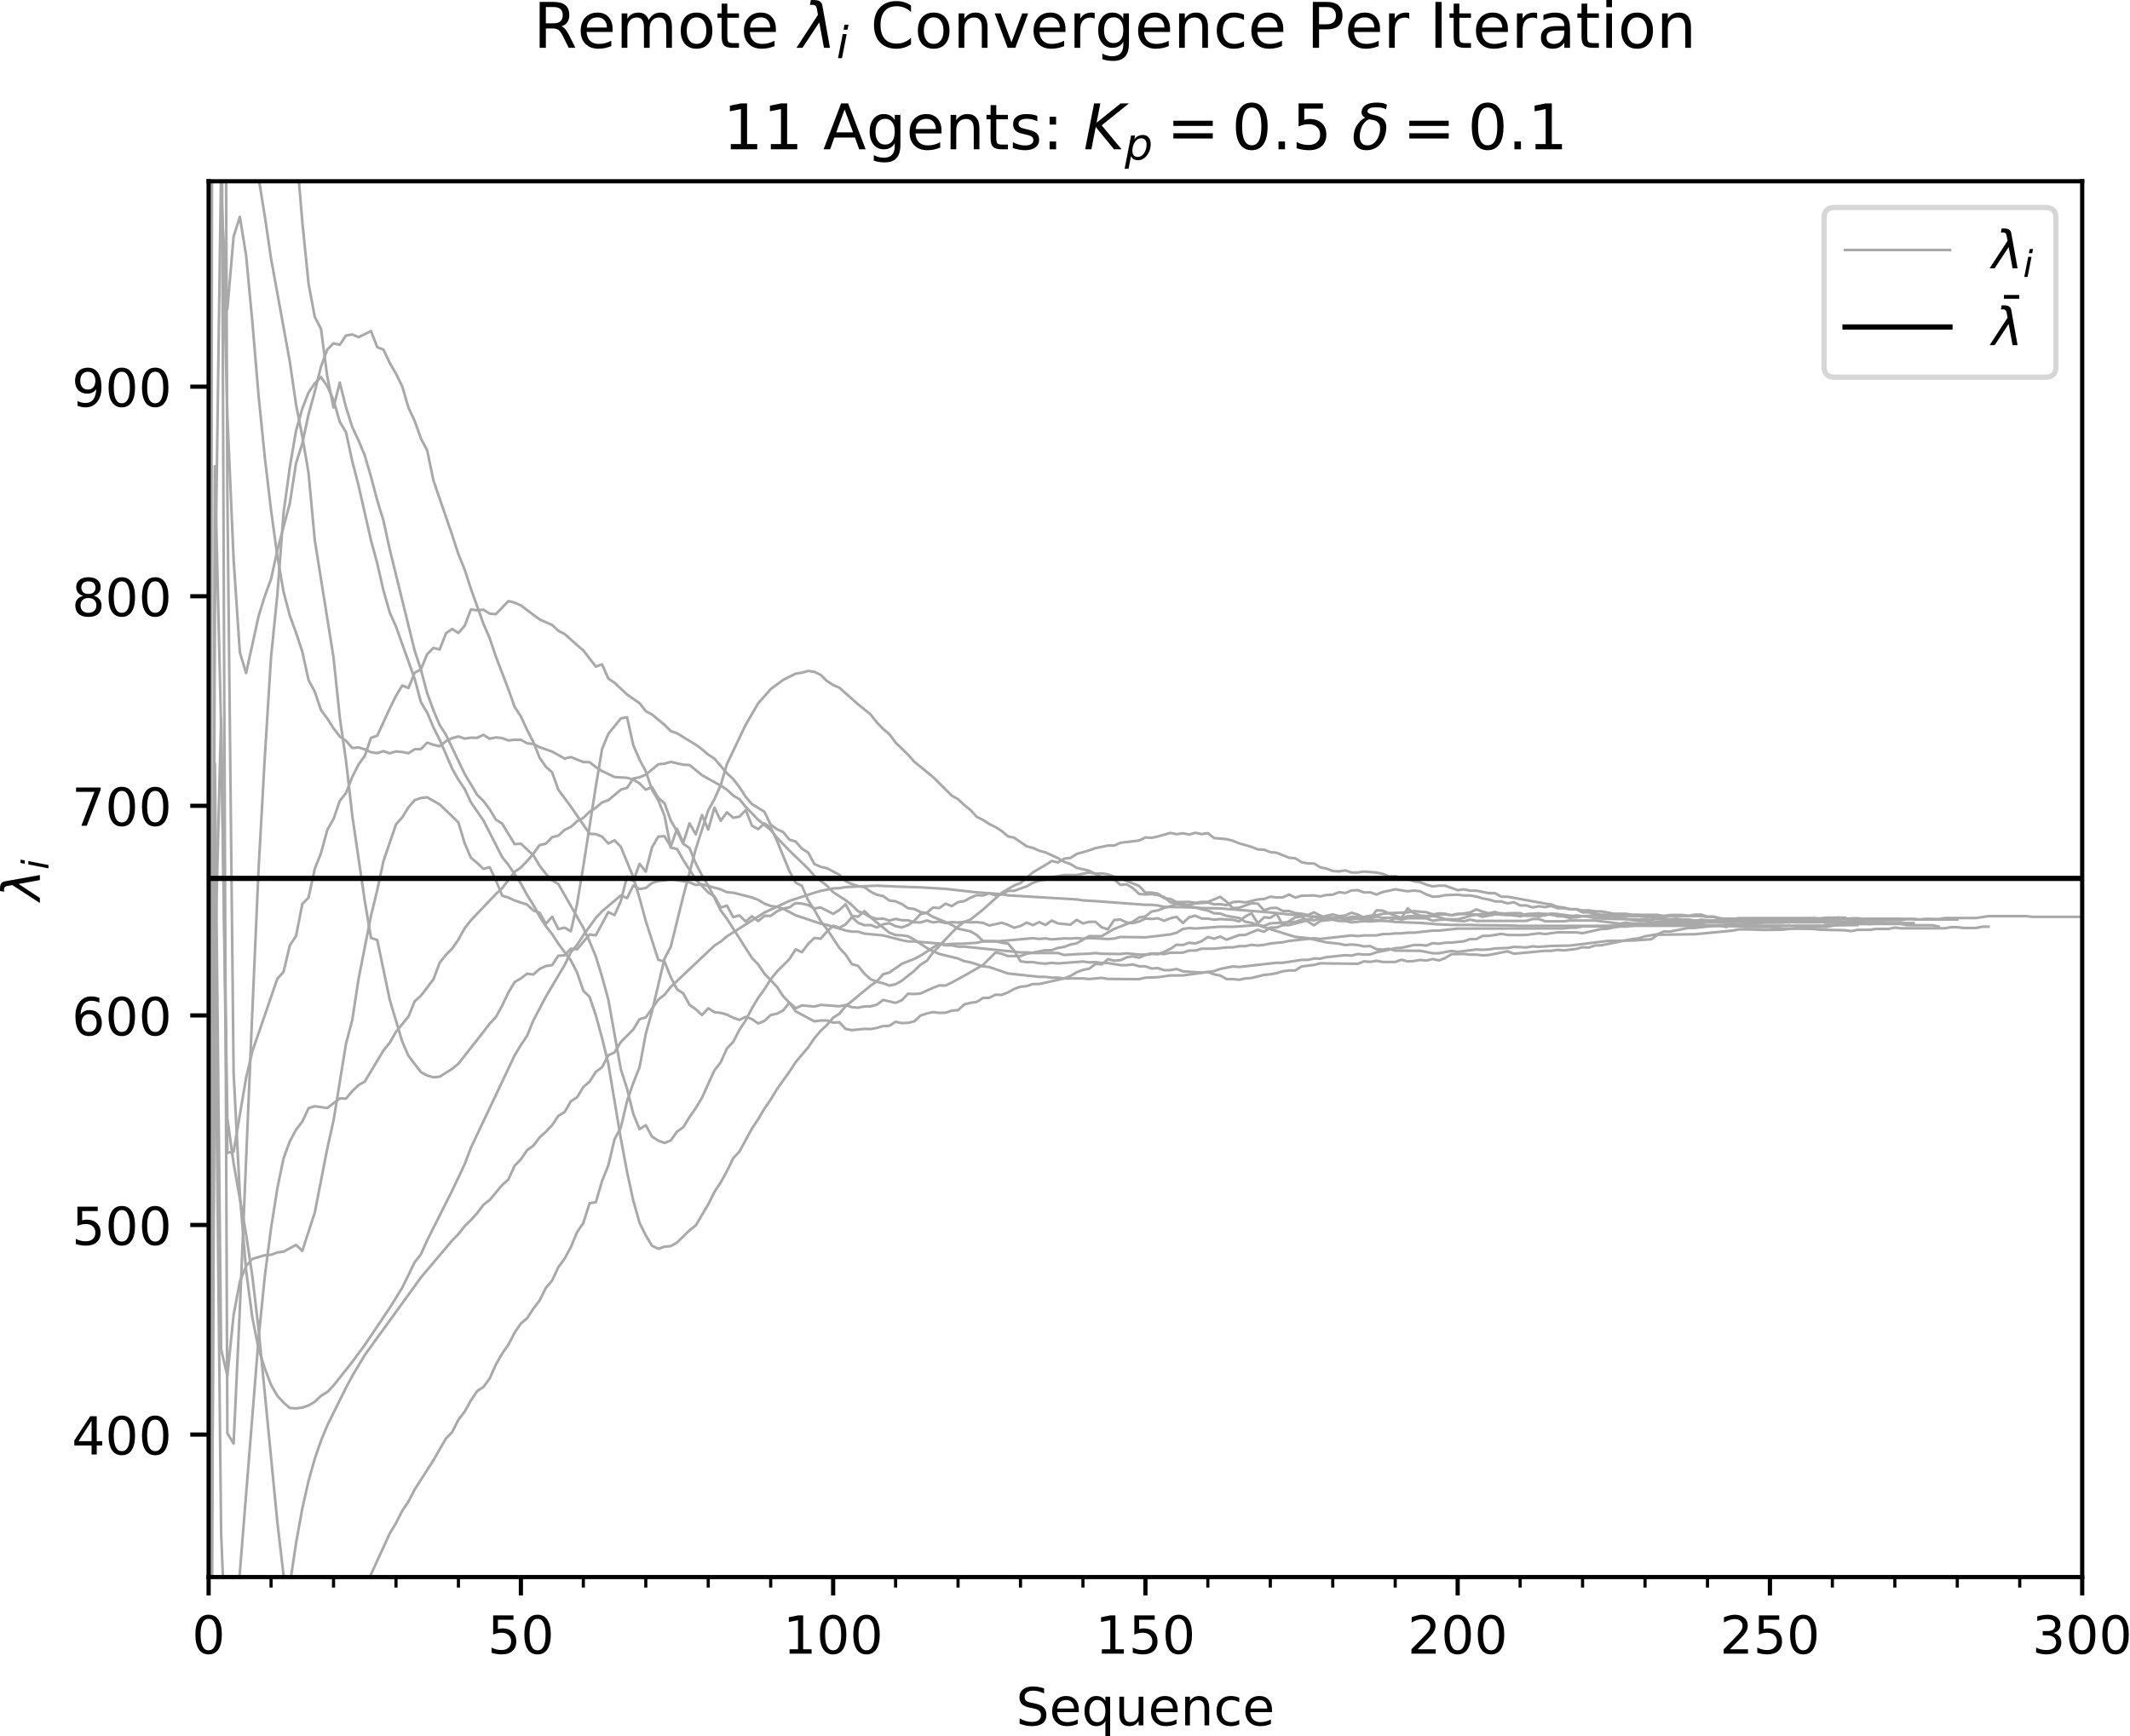 <?xml version="1.0" encoding="utf-8" standalone="no"?>
<!DOCTYPE svg PUBLIC "-//W3C//DTD SVG 1.1//EN"
  "http://www.w3.org/Graphics/SVG/1.1/DTD/svg11.dtd">
<!-- Created with matplotlib (http://matplotlib.org/) -->
<svg height="331pt" version="1.1" viewBox="0 0 406 331" width="406pt" xmlns="http://www.w3.org/2000/svg" xmlns:xlink="http://www.w3.org/1999/xlink">
 <defs>
  <style type="text/css">
*{stroke-linecap:butt;stroke-linejoin:round;}
  </style>
 </defs>
 <g id="figure_1">
  <g id="patch_1">
   <path d="M 0 331.028 
L 406.429 331.028 
L 406.429 0 
L 0 0 
z
" style="fill:#ffffff;"/>
  </g>
  <g id="axes_1">
   <g id="patch_2">
    <path d="M 39.766 300.672 
L 396.886 300.672 
L 396.886 34.56 
L 39.766 34.56 
z
" style="fill:#ffffff;"/>
   </g>
   <g id="matplotlib.axis_1">
    <g id="xtick_1">
     <g id="line2d_1">
      <defs>
       <path d="M 0 0 
L 0 3.5 
" id="m1ea804e1f3" style="stroke:#000000;stroke-width:0.8;"/>
      </defs>
      <g>
       <use style="stroke:#000000;stroke-width:0.8;" x="39.766" xlink:href="#m1ea804e1f3" y="300.672"/>
      </g>
     </g>
     <g id="text_1">
      <!-- 0 -->
      <defs>
       <path d="M 31.781 66.406 
Q 24.172 66.406 20.328 58.906 
Q 16.5 51.422 16.5 36.375 
Q 16.5 21.391 20.328 13.891 
Q 24.172 6.391 31.781 6.391 
Q 39.453 6.391 43.281 13.891 
Q 47.125 21.391 47.125 36.375 
Q 47.125 51.422 43.281 58.906 
Q 39.453 66.406 31.781 66.406 
z
M 31.781 74.219 
Q 44.047 74.219 50.516 64.516 
Q 56.984 54.828 56.984 36.375 
Q 56.984 17.969 50.516 8.266 
Q 44.047 -1.422 31.781 -1.422 
Q 19.531 -1.422 13.062 8.266 
Q 6.594 17.969 6.594 36.375 
Q 6.594 54.828 13.062 64.516 
Q 19.531 74.219 31.781 74.219 
z
" id="DejaVuSans-30"/>
      </defs>
      <g transform="translate(36.584 315.27)scale(0.1 -0.1)">
       <use xlink:href="#DejaVuSans-30"/>
      </g>
     </g>
    </g>
    <g id="xtick_2">
     <g id="line2d_2">
      <g>
       <use style="stroke:#000000;stroke-width:0.8;" x="99.286" xlink:href="#m1ea804e1f3" y="300.672"/>
      </g>
     </g>
     <g id="text_2">
      <!-- 50 -->
      <defs>
       <path d="M 10.797 72.906 
L 49.516 72.906 
L 49.516 64.594 
L 19.828 64.594 
L 19.828 46.734 
Q 21.969 47.469 24.109 47.828 
Q 26.266 48.188 28.422 48.188 
Q 40.625 48.188 47.75 41.5 
Q 54.891 34.812 54.891 23.391 
Q 54.891 11.625 47.562 5.094 
Q 40.234 -1.422 26.906 -1.422 
Q 22.312 -1.422 17.547 -0.641 
Q 12.797 0.141 7.719 1.703 
L 7.719 11.625 
Q 12.109 9.234 16.797 8.062 
Q 21.484 6.891 26.703 6.891 
Q 35.156 6.891 40.078 11.328 
Q 45.016 15.766 45.016 23.391 
Q 45.016 31 40.078 35.438 
Q 35.156 39.891 26.703 39.891 
Q 22.75 39.891 18.812 39.016 
Q 14.891 38.141 10.797 36.281 
z
" id="DejaVuSans-35"/>
      </defs>
      <g transform="translate(92.923 315.27)scale(0.1 -0.1)">
       <use xlink:href="#DejaVuSans-35"/>
       <use x="63.623" xlink:href="#DejaVuSans-30"/>
      </g>
     </g>
    </g>
    <g id="xtick_3">
     <g id="line2d_3">
      <g>
       <use style="stroke:#000000;stroke-width:0.8;" x="158.806" xlink:href="#m1ea804e1f3" y="300.672"/>
      </g>
     </g>
     <g id="text_3">
      <!-- 100 -->
      <defs>
       <path d="M 12.406 8.297 
L 28.516 8.297 
L 28.516 63.922 
L 10.984 60.406 
L 10.984 69.391 
L 28.422 72.906 
L 38.281 72.906 
L 38.281 8.297 
L 54.391 8.297 
L 54.391 0 
L 12.406 0 
z
" id="DejaVuSans-31"/>
      </defs>
      <g transform="translate(149.262 315.27)scale(0.1 -0.1)">
       <use xlink:href="#DejaVuSans-31"/>
       <use x="63.623" xlink:href="#DejaVuSans-30"/>
       <use x="127.246" xlink:href="#DejaVuSans-30"/>
      </g>
     </g>
    </g>
    <g id="xtick_4">
     <g id="line2d_4">
      <g>
       <use style="stroke:#000000;stroke-width:0.8;" x="218.326" xlink:href="#m1ea804e1f3" y="300.672"/>
      </g>
     </g>
     <g id="text_4">
      <!-- 150 -->
      <g transform="translate(208.782 315.27)scale(0.1 -0.1)">
       <use xlink:href="#DejaVuSans-31"/>
       <use x="63.623" xlink:href="#DejaVuSans-35"/>
       <use x="127.246" xlink:href="#DejaVuSans-30"/>
      </g>
     </g>
    </g>
    <g id="xtick_5">
     <g id="line2d_5">
      <g>
       <use style="stroke:#000000;stroke-width:0.8;" x="277.846" xlink:href="#m1ea804e1f3" y="300.672"/>
      </g>
     </g>
     <g id="text_5">
      <!-- 200 -->
      <defs>
       <path d="M 19.188 8.297 
L 53.609 8.297 
L 53.609 0 
L 7.328 0 
L 7.328 8.297 
Q 12.938 14.109 22.625 23.891 
Q 32.328 33.688 34.812 36.531 
Q 39.547 41.844 41.422 45.531 
Q 43.312 49.219 43.312 52.781 
Q 43.312 58.594 39.234 62.25 
Q 35.156 65.922 28.609 65.922 
Q 23.969 65.922 18.812 64.312 
Q 13.672 62.703 7.812 59.422 
L 7.812 69.391 
Q 13.766 71.781 18.938 73 
Q 24.125 74.219 28.422 74.219 
Q 39.75 74.219 46.484 68.547 
Q 53.219 62.891 53.219 53.422 
Q 53.219 48.922 51.531 44.891 
Q 49.859 40.875 45.406 35.406 
Q 44.188 33.984 37.641 27.219 
Q 31.109 20.453 19.188 8.297 
z
" id="DejaVuSans-32"/>
      </defs>
      <g transform="translate(268.302 315.27)scale(0.1 -0.1)">
       <use xlink:href="#DejaVuSans-32"/>
       <use x="63.623" xlink:href="#DejaVuSans-30"/>
       <use x="127.246" xlink:href="#DejaVuSans-30"/>
      </g>
     </g>
    </g>
    <g id="xtick_6">
     <g id="line2d_6">
      <g>
       <use style="stroke:#000000;stroke-width:0.8;" x="337.366" xlink:href="#m1ea804e1f3" y="300.672"/>
      </g>
     </g>
     <g id="text_6">
      <!-- 250 -->
      <g transform="translate(327.822 315.27)scale(0.1 -0.1)">
       <use xlink:href="#DejaVuSans-32"/>
       <use x="63.623" xlink:href="#DejaVuSans-35"/>
       <use x="127.246" xlink:href="#DejaVuSans-30"/>
      </g>
     </g>
    </g>
    <g id="xtick_7">
     <g id="line2d_7">
      <g>
       <use style="stroke:#000000;stroke-width:0.8;" x="396.886" xlink:href="#m1ea804e1f3" y="300.672"/>
      </g>
     </g>
     <g id="text_7">
      <!-- 300 -->
      <defs>
       <path d="M 40.578 39.312 
Q 47.656 37.797 51.625 33 
Q 55.609 28.219 55.609 21.188 
Q 55.609 10.406 48.188 4.484 
Q 40.766 -1.422 27.094 -1.422 
Q 22.516 -1.422 17.656 -0.516 
Q 12.797 0.391 7.625 2.203 
L 7.625 11.719 
Q 11.719 9.328 16.594 8.109 
Q 21.484 6.891 26.812 6.891 
Q 36.078 6.891 40.938 10.547 
Q 45.797 14.203 45.797 21.188 
Q 45.797 27.641 41.281 31.266 
Q 36.766 34.906 28.719 34.906 
L 20.219 34.906 
L 20.219 43.016 
L 29.109 43.016 
Q 36.375 43.016 40.234 45.922 
Q 44.094 48.828 44.094 54.297 
Q 44.094 59.906 40.109 62.906 
Q 36.141 65.922 28.719 65.922 
Q 24.656 65.922 20.016 65.031 
Q 15.375 64.156 9.812 62.312 
L 9.812 71.094 
Q 15.438 72.656 20.344 73.438 
Q 25.25 74.219 29.594 74.219 
Q 40.828 74.219 47.359 69.109 
Q 53.906 64.016 53.906 55.328 
Q 53.906 49.266 50.438 45.094 
Q 46.969 40.922 40.578 39.312 
z
" id="DejaVuSans-33"/>
      </defs>
      <g transform="translate(387.342 315.27)scale(0.1 -0.1)">
       <use xlink:href="#DejaVuSans-33"/>
       <use x="63.623" xlink:href="#DejaVuSans-30"/>
       <use x="127.246" xlink:href="#DejaVuSans-30"/>
      </g>
     </g>
    </g>
    <g id="xtick_8">
     <g id="line2d_8">
      <defs>
       <path d="M 0 0 
L 0 2 
" id="m001fe97b88" style="stroke:#000000;stroke-width:0.6;"/>
      </defs>
      <g>
       <use style="stroke:#000000;stroke-width:0.6;" x="39.766" xlink:href="#m001fe97b88" y="300.672"/>
      </g>
     </g>
    </g>
    <g id="xtick_9">
     <g id="line2d_9">
      <g>
       <use style="stroke:#000000;stroke-width:0.6;" x="51.67" xlink:href="#m001fe97b88" y="300.672"/>
      </g>
     </g>
    </g>
    <g id="xtick_10">
     <g id="line2d_10">
      <g>
       <use style="stroke:#000000;stroke-width:0.6;" x="63.574" xlink:href="#m001fe97b88" y="300.672"/>
      </g>
     </g>
    </g>
    <g id="xtick_11">
     <g id="line2d_11">
      <g>
       <use style="stroke:#000000;stroke-width:0.6;" x="75.478" xlink:href="#m001fe97b88" y="300.672"/>
      </g>
     </g>
    </g>
    <g id="xtick_12">
     <g id="line2d_12">
      <g>
       <use style="stroke:#000000;stroke-width:0.6;" x="87.382" xlink:href="#m001fe97b88" y="300.672"/>
      </g>
     </g>
    </g>
    <g id="xtick_13">
     <g id="line2d_13">
      <g>
       <use style="stroke:#000000;stroke-width:0.6;" x="99.286" xlink:href="#m001fe97b88" y="300.672"/>
      </g>
     </g>
    </g>
    <g id="xtick_14">
     <g id="line2d_14">
      <g>
       <use style="stroke:#000000;stroke-width:0.6;" x="111.19" xlink:href="#m001fe97b88" y="300.672"/>
      </g>
     </g>
    </g>
    <g id="xtick_15">
     <g id="line2d_15">
      <g>
       <use style="stroke:#000000;stroke-width:0.6;" x="123.094" xlink:href="#m001fe97b88" y="300.672"/>
      </g>
     </g>
    </g>
    <g id="xtick_16">
     <g id="line2d_16">
      <g>
       <use style="stroke:#000000;stroke-width:0.6;" x="134.998" xlink:href="#m001fe97b88" y="300.672"/>
      </g>
     </g>
    </g>
    <g id="xtick_17">
     <g id="line2d_17">
      <g>
       <use style="stroke:#000000;stroke-width:0.6;" x="146.902" xlink:href="#m001fe97b88" y="300.672"/>
      </g>
     </g>
    </g>
    <g id="xtick_18">
     <g id="line2d_18">
      <g>
       <use style="stroke:#000000;stroke-width:0.6;" x="158.806" xlink:href="#m001fe97b88" y="300.672"/>
      </g>
     </g>
    </g>
    <g id="xtick_19">
     <g id="line2d_19">
      <g>
       <use style="stroke:#000000;stroke-width:0.6;" x="170.71" xlink:href="#m001fe97b88" y="300.672"/>
      </g>
     </g>
    </g>
    <g id="xtick_20">
     <g id="line2d_20">
      <g>
       <use style="stroke:#000000;stroke-width:0.6;" x="182.614" xlink:href="#m001fe97b88" y="300.672"/>
      </g>
     </g>
    </g>
    <g id="xtick_21">
     <g id="line2d_21">
      <g>
       <use style="stroke:#000000;stroke-width:0.6;" x="194.518" xlink:href="#m001fe97b88" y="300.672"/>
      </g>
     </g>
    </g>
    <g id="xtick_22">
     <g id="line2d_22">
      <g>
       <use style="stroke:#000000;stroke-width:0.6;" x="206.422" xlink:href="#m001fe97b88" y="300.672"/>
      </g>
     </g>
    </g>
    <g id="xtick_23">
     <g id="line2d_23">
      <g>
       <use style="stroke:#000000;stroke-width:0.6;" x="218.326" xlink:href="#m001fe97b88" y="300.672"/>
      </g>
     </g>
    </g>
    <g id="xtick_24">
     <g id="line2d_24">
      <g>
       <use style="stroke:#000000;stroke-width:0.6;" x="230.23" xlink:href="#m001fe97b88" y="300.672"/>
      </g>
     </g>
    </g>
    <g id="xtick_25">
     <g id="line2d_25">
      <g>
       <use style="stroke:#000000;stroke-width:0.6;" x="242.134" xlink:href="#m001fe97b88" y="300.672"/>
      </g>
     </g>
    </g>
    <g id="xtick_26">
     <g id="line2d_26">
      <g>
       <use style="stroke:#000000;stroke-width:0.6;" x="254.038" xlink:href="#m001fe97b88" y="300.672"/>
      </g>
     </g>
    </g>
    <g id="xtick_27">
     <g id="line2d_27">
      <g>
       <use style="stroke:#000000;stroke-width:0.6;" x="265.942" xlink:href="#m001fe97b88" y="300.672"/>
      </g>
     </g>
    </g>
    <g id="xtick_28">
     <g id="line2d_28">
      <g>
       <use style="stroke:#000000;stroke-width:0.6;" x="277.846" xlink:href="#m001fe97b88" y="300.672"/>
      </g>
     </g>
    </g>
    <g id="xtick_29">
     <g id="line2d_29">
      <g>
       <use style="stroke:#000000;stroke-width:0.6;" x="289.75" xlink:href="#m001fe97b88" y="300.672"/>
      </g>
     </g>
    </g>
    <g id="xtick_30">
     <g id="line2d_30">
      <g>
       <use style="stroke:#000000;stroke-width:0.6;" x="301.654" xlink:href="#m001fe97b88" y="300.672"/>
      </g>
     </g>
    </g>
    <g id="xtick_31">
     <g id="line2d_31">
      <g>
       <use style="stroke:#000000;stroke-width:0.6;" x="313.558" xlink:href="#m001fe97b88" y="300.672"/>
      </g>
     </g>
    </g>
    <g id="xtick_32">
     <g id="line2d_32">
      <g>
       <use style="stroke:#000000;stroke-width:0.6;" x="325.462" xlink:href="#m001fe97b88" y="300.672"/>
      </g>
     </g>
    </g>
    <g id="xtick_33">
     <g id="line2d_33">
      <g>
       <use style="stroke:#000000;stroke-width:0.6;" x="337.366" xlink:href="#m001fe97b88" y="300.672"/>
      </g>
     </g>
    </g>
    <g id="xtick_34">
     <g id="line2d_34">
      <g>
       <use style="stroke:#000000;stroke-width:0.6;" x="349.27" xlink:href="#m001fe97b88" y="300.672"/>
      </g>
     </g>
    </g>
    <g id="xtick_35">
     <g id="line2d_35">
      <g>
       <use style="stroke:#000000;stroke-width:0.6;" x="361.174" xlink:href="#m001fe97b88" y="300.672"/>
      </g>
     </g>
    </g>
    <g id="xtick_36">
     <g id="line2d_36">
      <g>
       <use style="stroke:#000000;stroke-width:0.6;" x="373.078" xlink:href="#m001fe97b88" y="300.672"/>
      </g>
     </g>
    </g>
    <g id="xtick_37">
     <g id="line2d_37">
      <g>
       <use style="stroke:#000000;stroke-width:0.6;" x="384.982" xlink:href="#m001fe97b88" y="300.672"/>
      </g>
     </g>
    </g>
    <g id="xtick_38">
     <g id="line2d_38">
      <g>
       <use style="stroke:#000000;stroke-width:0.6;" x="396.886" xlink:href="#m001fe97b88" y="300.672"/>
      </g>
     </g>
    </g>
    <g id="text_8">
     <!-- Sequence -->
     <defs>
      <path d="M 53.516 70.516 
L 53.516 60.891 
Q 47.906 63.578 42.922 64.891 
Q 37.938 66.219 33.297 66.219 
Q 25.25 66.219 20.875 63.094 
Q 16.5 59.969 16.5 54.203 
Q 16.5 49.359 19.406 46.891 
Q 22.312 44.438 30.422 42.922 
L 36.375 41.703 
Q 47.406 39.594 52.656 34.297 
Q 57.906 29 57.906 20.125 
Q 57.906 9.516 50.797 4.047 
Q 43.703 -1.422 29.984 -1.422 
Q 24.812 -1.422 18.969 -0.25 
Q 13.141 0.922 6.891 3.219 
L 6.891 13.375 
Q 12.891 10.016 18.656 8.297 
Q 24.422 6.594 29.984 6.594 
Q 38.422 6.594 43.016 9.906 
Q 47.609 13.234 47.609 19.391 
Q 47.609 24.75 44.312 27.781 
Q 41.016 30.812 33.5 32.328 
L 27.484 33.5 
Q 16.453 35.688 11.516 40.375 
Q 6.594 45.062 6.594 53.422 
Q 6.594 63.094 13.406 68.656 
Q 20.219 74.219 32.172 74.219 
Q 37.312 74.219 42.625 73.281 
Q 47.953 72.359 53.516 70.516 
z
" id="DejaVuSans-53"/>
      <path d="M 56.203 29.594 
L 56.203 25.203 
L 14.891 25.203 
Q 15.484 15.922 20.484 11.062 
Q 25.484 6.203 34.422 6.203 
Q 39.594 6.203 44.453 7.469 
Q 49.312 8.734 54.109 11.281 
L 54.109 2.781 
Q 49.266 0.734 44.188 -0.344 
Q 39.109 -1.422 33.891 -1.422 
Q 20.797 -1.422 13.156 6.188 
Q 5.516 13.812 5.516 26.812 
Q 5.516 40.234 12.766 48.109 
Q 20.016 56 32.328 56 
Q 43.359 56 49.781 48.891 
Q 56.203 41.797 56.203 29.594 
z
M 47.219 32.234 
Q 47.125 39.594 43.094 43.984 
Q 39.062 48.391 32.422 48.391 
Q 24.906 48.391 20.391 44.141 
Q 15.875 39.891 15.188 32.172 
z
" id="DejaVuSans-65"/>
      <path d="M 14.797 27.297 
Q 14.797 17.391 18.875 11.75 
Q 22.953 6.109 30.078 6.109 
Q 37.203 6.109 41.297 11.75 
Q 45.406 17.391 45.406 27.297 
Q 45.406 37.203 41.297 42.844 
Q 37.203 48.484 30.078 48.484 
Q 22.953 48.484 18.875 42.844 
Q 14.797 37.203 14.797 27.297 
z
M 45.406 8.203 
Q 42.578 3.328 38.25 0.953 
Q 33.938 -1.422 27.875 -1.422 
Q 17.969 -1.422 11.734 6.484 
Q 5.516 14.406 5.516 27.297 
Q 5.516 40.188 11.734 48.094 
Q 17.969 56 27.875 56 
Q 33.938 56 38.25 53.625 
Q 42.578 51.266 45.406 46.391 
L 45.406 54.688 
L 54.391 54.688 
L 54.391 -20.797 
L 45.406 -20.797 
z
" id="DejaVuSans-71"/>
      <path d="M 8.5 21.578 
L 8.5 54.688 
L 17.484 54.688 
L 17.484 21.922 
Q 17.484 14.156 20.5 10.266 
Q 23.531 6.391 29.594 6.391 
Q 36.859 6.391 41.078 11.031 
Q 45.312 15.672 45.312 23.688 
L 45.312 54.688 
L 54.297 54.688 
L 54.297 0 
L 45.312 0 
L 45.312 8.406 
Q 42.047 3.422 37.719 1 
Q 33.406 -1.422 27.688 -1.422 
Q 18.266 -1.422 13.375 4.438 
Q 8.5 10.297 8.5 21.578 
z
M 31.109 56 
z
" id="DejaVuSans-75"/>
      <path d="M 54.891 33.016 
L 54.891 0 
L 45.906 0 
L 45.906 32.719 
Q 45.906 40.484 42.875 44.328 
Q 39.844 48.188 33.797 48.188 
Q 26.516 48.188 22.312 43.547 
Q 18.109 38.922 18.109 30.906 
L 18.109 0 
L 9.078 0 
L 9.078 54.688 
L 18.109 54.688 
L 18.109 46.188 
Q 21.344 51.125 25.703 53.562 
Q 30.078 56 35.797 56 
Q 45.219 56 50.047 50.172 
Q 54.891 44.344 54.891 33.016 
z
" id="DejaVuSans-6e"/>
      <path d="M 48.781 52.594 
L 48.781 44.188 
Q 44.969 46.297 41.141 47.344 
Q 37.312 48.391 33.406 48.391 
Q 24.656 48.391 19.812 42.844 
Q 14.984 37.312 14.984 27.297 
Q 14.984 17.281 19.812 11.734 
Q 24.656 6.203 33.406 6.203 
Q 37.312 6.203 41.141 7.25 
Q 44.969 8.297 48.781 10.406 
L 48.781 2.094 
Q 45.016 0.344 40.984 -0.531 
Q 36.969 -1.422 32.422 -1.422 
Q 20.062 -1.422 12.781 6.344 
Q 5.516 14.109 5.516 27.297 
Q 5.516 40.672 12.859 48.328 
Q 20.219 56 33.016 56 
Q 37.156 56 41.109 55.141 
Q 45.062 54.297 48.781 52.594 
z
" id="DejaVuSans-63"/>
     </defs>
     <g transform="translate(193.661 328.949)scale(0.1 -0.1)">
      <use xlink:href="#DejaVuSans-53"/>
      <use x="63.477" xlink:href="#DejaVuSans-65"/>
      <use x="125" xlink:href="#DejaVuSans-71"/>
      <use x="188.477" xlink:href="#DejaVuSans-75"/>
      <use x="251.855" xlink:href="#DejaVuSans-65"/>
      <use x="313.379" xlink:href="#DejaVuSans-6e"/>
      <use x="376.758" xlink:href="#DejaVuSans-63"/>
      <use x="431.738" xlink:href="#DejaVuSans-65"/>
     </g>
    </g>
   </g>
   <g id="matplotlib.axis_2">
    <g id="ytick_1">
     <g id="line2d_39">
      <defs>
       <path d="M 0 0 
L -3.5 0 
" id="md7afc1b4b2" style="stroke:#000000;stroke-width:0.8;"/>
      </defs>
      <g>
       <use style="stroke:#000000;stroke-width:0.8;" x="39.766" xlink:href="#md7afc1b4b2" y="273.501"/>
      </g>
     </g>
     <g id="text_9">
      <!-- 400 -->
      <defs>
       <path d="M 37.797 64.312 
L 12.891 25.391 
L 37.797 25.391 
z
M 35.203 72.906 
L 47.609 72.906 
L 47.609 25.391 
L 58.016 25.391 
L 58.016 17.188 
L 47.609 17.188 
L 47.609 0 
L 37.797 0 
L 37.797 17.188 
L 4.891 17.188 
L 4.891 26.703 
z
" id="DejaVuSans-34"/>
      </defs>
      <g transform="translate(13.678 277.301)scale(0.1 -0.1)">
       <use xlink:href="#DejaVuSans-34"/>
       <use x="63.623" xlink:href="#DejaVuSans-30"/>
       <use x="127.246" xlink:href="#DejaVuSans-30"/>
      </g>
     </g>
    </g>
    <g id="ytick_2">
     <g id="line2d_40">
      <g>
       <use style="stroke:#000000;stroke-width:0.8;" x="39.766" xlink:href="#md7afc1b4b2" y="233.545"/>
      </g>
     </g>
     <g id="text_10">
      <!-- 500 -->
      <g transform="translate(13.678 237.344)scale(0.1 -0.1)">
       <use xlink:href="#DejaVuSans-35"/>
       <use x="63.623" xlink:href="#DejaVuSans-30"/>
       <use x="127.246" xlink:href="#DejaVuSans-30"/>
      </g>
     </g>
    </g>
    <g id="ytick_3">
     <g id="line2d_41">
      <g>
       <use style="stroke:#000000;stroke-width:0.8;" x="39.766" xlink:href="#md7afc1b4b2" y="193.588"/>
      </g>
     </g>
     <g id="text_11">
      <!-- 600 -->
      <defs>
       <path d="M 33.016 40.375 
Q 26.375 40.375 22.484 35.828 
Q 18.609 31.297 18.609 23.391 
Q 18.609 15.531 22.484 10.953 
Q 26.375 6.391 33.016 6.391 
Q 39.656 6.391 43.531 10.953 
Q 47.406 15.531 47.406 23.391 
Q 47.406 31.297 43.531 35.828 
Q 39.656 40.375 33.016 40.375 
z
M 52.594 71.297 
L 52.594 62.312 
Q 48.875 64.062 45.094 64.984 
Q 41.312 65.922 37.594 65.922 
Q 27.828 65.922 22.672 59.328 
Q 17.531 52.734 16.797 39.406 
Q 19.672 43.656 24.016 45.922 
Q 28.375 48.188 33.594 48.188 
Q 44.578 48.188 50.953 41.516 
Q 57.328 34.859 57.328 23.391 
Q 57.328 12.156 50.688 5.359 
Q 44.047 -1.422 33.016 -1.422 
Q 20.359 -1.422 13.672 8.266 
Q 6.984 17.969 6.984 36.375 
Q 6.984 53.656 15.188 63.938 
Q 23.391 74.219 37.203 74.219 
Q 40.922 74.219 44.703 73.484 
Q 48.484 72.75 52.594 71.297 
z
" id="DejaVuSans-36"/>
      </defs>
      <g transform="translate(13.678 197.387)scale(0.1 -0.1)">
       <use xlink:href="#DejaVuSans-36"/>
       <use x="63.623" xlink:href="#DejaVuSans-30"/>
       <use x="127.246" xlink:href="#DejaVuSans-30"/>
      </g>
     </g>
    </g>
    <g id="ytick_4">
     <g id="line2d_42">
      <g>
       <use style="stroke:#000000;stroke-width:0.8;" x="39.766" xlink:href="#md7afc1b4b2" y="153.631"/>
      </g>
     </g>
     <g id="text_12">
      <!-- 700 -->
      <defs>
       <path d="M 8.203 72.906 
L 55.078 72.906 
L 55.078 68.703 
L 28.609 0 
L 18.312 0 
L 43.219 64.594 
L 8.203 64.594 
z
" id="DejaVuSans-37"/>
      </defs>
      <g transform="translate(13.678 157.43)scale(0.1 -0.1)">
       <use xlink:href="#DejaVuSans-37"/>
       <use x="63.623" xlink:href="#DejaVuSans-30"/>
       <use x="127.246" xlink:href="#DejaVuSans-30"/>
      </g>
     </g>
    </g>
    <g id="ytick_5">
     <g id="line2d_43">
      <g>
       <use style="stroke:#000000;stroke-width:0.8;" x="39.766" xlink:href="#md7afc1b4b2" y="113.674"/>
      </g>
     </g>
     <g id="text_13">
      <!-- 800 -->
      <defs>
       <path d="M 31.781 34.625 
Q 24.75 34.625 20.719 30.859 
Q 16.703 27.094 16.703 20.516 
Q 16.703 13.922 20.719 10.156 
Q 24.75 6.391 31.781 6.391 
Q 38.812 6.391 42.859 10.172 
Q 46.922 13.969 46.922 20.516 
Q 46.922 27.094 42.891 30.859 
Q 38.875 34.625 31.781 34.625 
z
M 21.922 38.812 
Q 15.578 40.375 12.031 44.719 
Q 8.5 49.078 8.5 55.328 
Q 8.5 64.062 14.719 69.141 
Q 20.953 74.219 31.781 74.219 
Q 42.672 74.219 48.875 69.141 
Q 55.078 64.062 55.078 55.328 
Q 55.078 49.078 51.531 44.719 
Q 48 40.375 41.703 38.812 
Q 48.828 37.156 52.797 32.312 
Q 56.781 27.484 56.781 20.516 
Q 56.781 9.906 50.312 4.234 
Q 43.844 -1.422 31.781 -1.422 
Q 19.734 -1.422 13.25 4.234 
Q 6.781 9.906 6.781 20.516 
Q 6.781 27.484 10.781 32.312 
Q 14.797 37.156 21.922 38.812 
z
M 18.312 54.391 
Q 18.312 48.734 21.844 45.562 
Q 25.391 42.391 31.781 42.391 
Q 38.141 42.391 41.719 45.562 
Q 45.312 48.734 45.312 54.391 
Q 45.312 60.062 41.719 63.234 
Q 38.141 66.406 31.781 66.406 
Q 25.391 66.406 21.844 63.234 
Q 18.312 60.062 18.312 54.391 
z
" id="DejaVuSans-38"/>
      </defs>
      <g transform="translate(13.678 117.474)scale(0.1 -0.1)">
       <use xlink:href="#DejaVuSans-38"/>
       <use x="63.623" xlink:href="#DejaVuSans-30"/>
       <use x="127.246" xlink:href="#DejaVuSans-30"/>
      </g>
     </g>
    </g>
    <g id="ytick_6">
     <g id="line2d_44">
      <g>
       <use style="stroke:#000000;stroke-width:0.8;" x="39.766" xlink:href="#md7afc1b4b2" y="73.718"/>
      </g>
     </g>
     <g id="text_14">
      <!-- 900 -->
      <defs>
       <path d="M 10.984 1.516 
L 10.984 10.5 
Q 14.703 8.734 18.5 7.812 
Q 22.312 6.891 25.984 6.891 
Q 35.75 6.891 40.891 13.453 
Q 46.047 20.016 46.781 33.406 
Q 43.953 29.203 39.594 26.953 
Q 35.25 24.703 29.984 24.703 
Q 19.047 24.703 12.672 31.312 
Q 6.297 37.938 6.297 49.422 
Q 6.297 60.641 12.938 67.422 
Q 19.578 74.219 30.609 74.219 
Q 43.266 74.219 49.922 64.516 
Q 56.594 54.828 56.594 36.375 
Q 56.594 19.141 48.406 8.859 
Q 40.234 -1.422 26.422 -1.422 
Q 22.703 -1.422 18.891 -0.688 
Q 15.094 0.047 10.984 1.516 
z
M 30.609 32.422 
Q 37.25 32.422 41.125 36.953 
Q 45.016 41.5 45.016 49.422 
Q 45.016 57.281 41.125 61.844 
Q 37.25 66.406 30.609 66.406 
Q 23.969 66.406 20.094 61.844 
Q 16.219 57.281 16.219 49.422 
Q 16.219 41.5 20.094 36.953 
Q 23.969 32.422 30.609 32.422 
z
" id="DejaVuSans-39"/>
      </defs>
      <g transform="translate(13.678 77.517)scale(0.1 -0.1)">
       <use xlink:href="#DejaVuSans-39"/>
       <use x="63.623" xlink:href="#DejaVuSans-30"/>
       <use x="127.246" xlink:href="#DejaVuSans-30"/>
      </g>
     </g>
    </g>
    <g id="text_15">
     <!-- $\lambda_i$ -->
     <defs>
      <path d="M 36.719 67.438 
L 48.828 0 
L 39.312 0 
L 31.844 40.438 
L 5.125 0 
L -4.391 0 
L 29.734 52.438 
L 28.031 62.109 
Q 26.953 68.266 21.734 68.266 
L 17.047 68.266 
L 18.5 75.984 
L 24.219 75.875 
Q 35.203 75.734 36.719 67.438 
z
" id="DejaVuSans-Oblique-3bb"/>
      <path d="M 18.312 75.984 
L 27.297 75.984 
L 25.094 64.594 
L 16.109 64.594 
z
M 14.203 54.688 
L 23.188 54.688 
L 12.5 0 
L 3.516 0 
z
" id="DejaVuSans-Oblique-69"/>
     </defs>
     <g transform="translate(7.598 171.716)rotate(-90)scale(0.1 -0.1)">
      <use transform="translate(0 0.016)" xlink:href="#DejaVuSans-Oblique-3bb"/>
      <use transform="translate(59.18 -16.391)scale(0.7)" xlink:href="#DejaVuSans-Oblique-69"/>
     </g>
    </g>
   </g>
   <g id="line2d_45">
    <path clip-path="url(#p30223a3c03)" d="M 39.928 332.028 
L 40.462 -1 
M 42.015 -1 
L 42.146 37.171 
L 43.337 58.958 
L 44.527 45.093 
L 45.718 41.337 
L 46.908 48.684 
L 48.098 61.345 
L 49.289 75.455 
L 50.479 87.22 
L 51.67 97.307 
L 52.86 106.002 
L 54.05 112.827 
L 55.241 117.364 
L 56.431 120.636 
L 57.622 124.233 
L 58.812 129.654 
L 60.002 131.875 
L 61.193 135.405 
L 62.383 136.984 
L 63.574 138.853 
L 64.764 140.412 
L 65.954 141.227 
L 67.145 142.604 
L 68.335 142.503 
L 69.526 142.851 
L 70.716 143.415 
L 71.906 143.58 
L 73.097 143.212 
L 74.287 143.625 
L 75.478 143.255 
L 76.668 143.371 
L 77.858 143.604 
L 79.049 142.839 
L 80.239 142.805 
L 81.43 141.582 
L 82.62 141.991 
L 83.81 142.264 
L 85.001 141.31 
L 86.191 140.724 
L 87.382 140.407 
L 88.572 140.814 
L 89.762 140.643 
L 90.953 140.671 
L 92.143 140.089 
L 93.334 140.842 
L 94.524 140.588 
L 95.714 140.713 
L 96.905 141.163 
L 98.095 141.039 
L 99.286 141.047 
L 100.476 141.703 
L 101.666 141.855 
L 102.857 142.45 
L 105.238 143.285 
L 107.618 144.616 
L 108.809 144.341 
L 111.19 145.285 
L 112.38 145.31 
L 113.57 146.245 
L 114.761 147 
L 117.142 148.144 
L 119.522 148.288 
L 120.713 148.632 
L 121.903 149.353 
L 123.094 150.559 
L 124.284 150.05 
L 125.474 152.11 
L 126.665 153.145 
L 127.855 156.422 
L 129.046 158.49 
L 130.236 160.874 
L 131.426 161.691 
L 132.617 164.587 
L 133.807 166.912 
L 134.998 168.82 
L 137.378 173.583 
L 138.569 175.181 
L 143.33 182.634 
L 144.521 183.864 
L 145.711 185.631 
L 148.092 188.118 
L 149.282 189.937 
L 150.473 191.177 
L 151.663 192.813 
L 155.234 194.726 
L 156.425 194.553 
L 157.615 194.551 
L 158.806 194.97 
L 159.996 194.896 
L 161.186 196.165 
L 162.377 196.394 
L 164.758 196.157 
L 165.948 196.195 
L 167.138 195.977 
L 168.329 195.632 
L 169.519 195.562 
L 170.71 194.803 
L 171.9 195.053 
L 173.09 195.007 
L 174.281 194.711 
L 175.471 193.611 
L 176.662 193.22 
L 177.852 192.951 
L 179.042 193.104 
L 180.233 193.076 
L 181.423 192.674 
L 182.614 192.588 
L 183.804 191.494 
L 184.994 191.189 
L 186.185 191.012 
L 187.375 190.262 
L 188.566 190.23 
L 189.756 189.631 
L 190.946 189.683 
L 192.137 189.202 
L 193.327 188.533 
L 194.518 188.121 
L 195.708 188.003 
L 196.898 187.601 
L 198.089 187.601 
L 202.85 186.535 
L 204.041 186.067 
L 205.231 185.36 
L 206.422 184.914 
L 207.612 184.694 
L 208.802 183.774 
L 209.993 183.851 
L 211.183 182.867 
L 212.374 183.156 
L 213.564 183.072 
L 214.754 182.516 
L 215.945 182.324 
L 217.135 182.58 
L 218.326 182.072 
L 219.516 181.873 
L 220.706 181.93 
L 221.897 181.495 
L 223.087 180.904 
L 224.278 180.107 
L 225.468 180.174 
L 226.658 179.737 
L 227.849 179.876 
L 229.039 179.441 
L 230.23 178.64 
L 231.42 178.966 
L 232.61 178.555 
L 233.801 179.157 
L 236.182 178.276 
L 237.372 178.242 
L 239.753 177.269 
L 240.943 177.658 
L 242.134 176.843 
L 243.324 176.834 
L 244.514 176.375 
L 245.705 176.371 
L 249.276 175.448 
L 250.466 174.745 
L 251.657 175.127 
L 252.847 174.584 
L 254.038 174.342 
L 255.228 174.658 
L 256.418 174.549 
L 257.609 174.017 
L 258.799 174.354 
L 259.99 174.969 
L 261.18 175.227 
L 262.37 173.562 
L 263.561 173.615 
L 264.751 174.146 
L 267.132 174.996 
L 268.322 173.212 
L 269.513 174.102 
L 270.703 174.551 
L 271.894 174.669 
L 274.274 174.124 
L 275.465 174.218 
L 276.655 174.521 
L 280.226 173.957 
L 281.417 173.371 
L 282.607 173.813 
L 283.798 174.118 
L 284.988 173.861 
L 286.178 174.392 
L 287.369 174.467 
L 288.559 174.349 
L 289.75 174.727 
L 290.94 174.273 
L 293.321 174.127 
L 298.082 174.69 
L 299.273 175.001 
L 300.463 174.521 
L 301.654 174.677 
L 304.034 174.571 
L 306.415 174.888 
L 307.606 174.642 
L 312.367 174.642 
L 313.558 174.81 
L 314.748 174.81 
L 315.938 175.108 
L 317.129 175.108 
L 318.319 175.27 
L 319.51 175.161 
L 320.7 175.299 
L 321.89 175.299 
L 323.081 175.495 
L 326.652 175.495 
L 327.842 175.256 
L 330.223 175.256 
L 331.414 175.045 
L 345.698 175.045 
L 346.889 175.177 
L 362.364 175.177 
L 362.364 175.177 
" style="fill:none;stroke:#a9a9a9;stroke-linecap:square;stroke-width:0.5;"/>
   </g>
   <g id="line2d_46">
    <path clip-path="url(#p30223a3c03)" d="M 39.904 332.028 
L 40.36 -1 
M 42.183 -1 
L 43.337 273.251 
L 44.527 275.219 
L 45.718 249.488 
L 48.098 192.783 
L 49.289 165.671 
L 50.479 144.232 
L 51.67 125.183 
L 52.86 113.454 
L 54.05 97.761 
L 55.241 89.075 
L 56.431 82.093 
L 57.622 77.912 
L 58.812 74.831 
L 60.002 73.081 
L 61.193 71.895 
L 62.383 73.635 
L 63.574 76.295 
L 64.764 80.426 
L 65.954 82.413 
L 67.145 87.96 
L 68.335 92.528 
L 70.716 103.014 
L 71.906 107.409 
L 73.097 112.6 
L 74.287 116.756 
L 75.478 119.446 
L 79.049 129.435 
L 80.239 133.898 
L 81.43 135.849 
L 82.62 138.691 
L 83.81 141.039 
L 86.191 146.552 
L 87.382 148.661 
L 88.572 150.422 
L 89.762 152.967 
L 92.143 156.413 
L 94.524 161.07 
L 95.714 163.407 
L 96.905 164.882 
L 99.286 168.459 
L 100.476 170.643 
L 101.666 172.52 
L 102.857 174.728 
L 104.047 176.579 
L 105.238 178.094 
L 106.428 179.919 
L 108.809 183.107 
L 109.999 185.397 
L 111.19 188.882 
L 112.38 190.062 
L 113.57 193.573 
L 114.761 197.915 
L 115.951 202.804 
L 118.332 217.056 
L 119.522 223.425 
L 120.713 228.904 
L 121.903 233.121 
L 123.094 235.546 
L 124.284 237.514 
L 125.474 238.071 
L 126.665 237.688 
L 127.855 237.575 
L 129.046 236.893 
L 131.426 234.568 
L 132.617 233.638 
L 134.998 229.617 
L 136.188 227.225 
L 137.378 225.422 
L 138.569 223.269 
L 139.759 220.817 
L 140.95 219.538 
L 143.33 215.159 
L 144.521 213.371 
L 145.711 211.354 
L 146.902 209.639 
L 148.092 207.66 
L 150.473 204.316 
L 151.663 202.495 
L 154.044 199.68 
L 155.234 197.935 
L 156.425 196.522 
L 157.615 195.426 
L 158.806 194.036 
L 159.996 193.259 
L 161.186 191.839 
L 165.948 187.917 
L 167.138 187.098 
L 168.329 185.743 
L 169.519 185.424 
L 171.9 183.747 
L 174.281 182.816 
L 175.471 182.183 
L 179.042 179.89 
L 180.233 180.079 
L 181.423 179.95 
L 183.804 179.905 
L 186.185 179.741 
L 187.375 179.474 
L 189.756 179.494 
L 196.898 178.869 
L 198.089 179.018 
L 199.279 178.908 
L 200.47 179.102 
L 202.85 178.903 
L 204.041 178.947 
L 205.231 178.848 
L 206.422 178.956 
L 207.612 178.836 
L 211.183 179.02 
L 212.374 178.943 
L 213.564 178.635 
L 217.135 178.68 
L 218.326 178.706 
L 220.706 178.431 
L 223.087 178.148 
L 224.278 177.823 
L 225.468 177.106 
L 226.658 176.94 
L 227.849 177.022 
L 232.61 176.678 
L 234.991 176.693 
L 239.753 176.37 
L 240.943 176.537 
L 242.134 176.045 
L 246.895 175.754 
L 248.086 175.355 
L 249.276 175.273 
L 250.466 175.472 
L 251.657 175.148 
L 252.847 175.143 
L 254.038 174.987 
L 256.418 175.092 
L 257.609 174.784 
L 259.99 174.823 
L 261.18 174.59 
L 262.37 174.51 
L 263.561 174.224 
L 264.751 174.094 
L 267.132 173.995 
L 268.322 173.956 
L 269.513 173.712 
L 271.894 173.925 
L 273.084 174.306 
L 275.465 174.352 
L 276.655 174.47 
L 277.846 174.21 
L 281.417 174.363 
L 282.607 174.277 
L 283.798 174.348 
L 284.988 174.158 
L 286.178 174.094 
L 288.559 174.565 
L 290.94 174.569 
L 294.511 174.526 
L 295.702 174.18 
L 296.892 174.255 
L 299.273 174.587 
L 301.654 174.686 
L 302.844 174.769 
L 304.034 175.064 
L 307.606 175.208 
L 313.558 175.299 
L 314.748 175.357 
L 315.938 175.186 
L 319.51 175.576 
L 325.462 175.575 
L 326.652 175.724 
L 339.746 175.772 
L 340.937 175.885 
L 342.127 175.696 
L 343.318 175.696 
L 344.508 175.558 
L 349.27 175.654 
L 354.031 175.722 
L 355.222 175.722 
L 355.222 175.722 
" style="fill:none;stroke:#a9a9a9;stroke-linecap:square;stroke-width:0.5;"/>
   </g>
   <g id="line2d_47">
    <path clip-path="url(#p30223a3c03)" d="M 40.185 332.028 
L 40.956 145.562 
L 42.146 257.251 
L 43.337 262.315 
L 44.527 250.714 
L 45.718 244.337 
L 46.908 241.375 
L 48.098 240.012 
L 50.479 239.31 
L 51.67 239.224 
L 52.86 238.786 
L 54.05 238.631 
L 56.431 237.35 
L 57.622 238.486 
L 60.002 231.173 
L 62.383 218.965 
L 63.574 213.641 
L 65.954 198.978 
L 67.145 194.464 
L 68.335 186.675 
L 70.716 174.583 
L 71.906 169.71 
L 73.097 164.131 
L 75.478 157.185 
L 76.668 155.834 
L 77.858 153.911 
L 79.049 152.554 
L 80.239 152.139 
L 81.43 152.01 
L 83.81 153.374 
L 86.191 155.631 
L 87.382 156.818 
L 88.572 160.776 
L 89.762 163.533 
L 90.953 164.505 
L 92.143 165.657 
L 93.334 165.339 
L 94.524 167.821 
L 95.714 170.745 
L 96.905 171.131 
L 98.095 171.678 
L 100.476 172.474 
L 101.666 173.588 
L 102.857 174.006 
L 104.047 176.137 
L 105.238 174.779 
L 106.428 177.143 
L 107.618 176.853 
L 108.809 177.548 
L 109.999 172.317 
L 111.19 165.136 
L 113.57 149.935 
L 114.761 142.806 
L 115.951 139.913 
L 118.332 136.968 
L 119.522 136.742 
L 120.713 142.076 
L 121.903 144.823 
L 123.094 147.058 
L 124.284 150.589 
L 125.474 152.573 
L 126.665 155.508 
L 127.855 161.598 
L 129.046 161.855 
L 130.236 163.95 
L 132.617 167.65 
L 134.998 170.161 
L 136.188 170.908 
L 137.378 173.025 
L 138.569 172.656 
L 139.759 174.859 
L 140.95 174.527 
L 142.14 175.693 
L 143.33 174.702 
L 144.521 175.598 
L 145.711 174.595 
L 146.902 174.613 
L 148.092 173.755 
L 149.282 173.213 
L 150.473 172.996 
L 151.663 172.169 
L 152.854 172.273 
L 154.044 172.546 
L 155.234 173.202 
L 156.425 173.008 
L 158.806 174.226 
L 159.996 173.494 
L 161.186 172.402 
L 162.377 174.617 
L 163.567 174.764 
L 164.758 173.707 
L 165.948 174.81 
L 167.138 175.196 
L 168.329 175.142 
L 169.519 175.5 
L 170.71 175.194 
L 171.9 175.439 
L 173.09 175.46 
L 174.281 175.847 
L 175.471 175.859 
L 176.662 175.492 
L 177.852 175.852 
L 179.042 175.698 
L 180.233 175.969 
L 181.423 175.798 
L 182.614 175.894 
L 183.804 175.743 
L 184.994 175.842 
L 186.185 175.814 
L 187.375 175.945 
L 188.566 176.451 
L 190.946 175.922 
L 192.137 176.326 
L 193.327 176.877 
L 194.518 176.537 
L 195.708 175.891 
L 196.898 176.381 
L 198.089 175.794 
L 199.279 176.356 
L 200.47 175.5 
L 201.66 176.051 
L 204.041 176.29 
L 205.231 175.362 
L 206.422 176.055 
L 207.612 175.746 
L 208.802 175.739 
L 209.993 176.789 
L 211.183 177.178 
L 212.374 175.395 
L 213.564 175.315 
L 214.754 175.877 
L 215.945 175.987 
L 217.135 175.689 
L 218.326 175.132 
L 219.516 175.2 
L 220.706 175.078 
L 221.897 175.549 
L 223.087 175.067 
L 224.278 174.8 
L 225.468 175.971 
L 226.658 174.878 
L 227.849 174.579 
L 229.039 175.118 
L 230.23 175.134 
L 231.42 175.341 
L 232.61 175.228 
L 234.991 175.359 
L 236.182 175.669 
L 237.372 174.715 
L 238.562 174.112 
L 239.753 176.053 
L 240.943 174.884 
L 242.134 174.995 
L 243.324 174.208 
L 244.514 176.338 
L 246.895 174.908 
L 248.086 174.724 
L 249.276 175.676 
L 250.466 176.41 
L 251.657 175.583 
L 254.038 175.322 
L 255.228 175.592 
L 256.418 175.579 
L 257.609 175.859 
L 259.99 175.626 
L 261.18 175.687 
L 263.561 175.511 
L 264.751 175.625 
L 265.942 175.075 
L 267.132 175.297 
L 268.322 175.06 
L 271.894 175.075 
L 273.084 175.538 
L 274.274 175.358 
L 275.465 175.321 
L 279.036 175.641 
L 280.226 175.337 
L 281.417 175.58 
L 290.94 175.58 
L 292.13 175.213 
L 293.321 175.213 
L 294.511 175.649 
L 298.082 175.649 
L 299.273 175.498 
L 304.034 175.498 
L 308.796 176.1 
L 309.986 175.891 
L 311.177 176.09 
L 319.51 176.09 
L 320.7 176.263 
L 324.271 176.263 
L 325.462 176.411 
L 327.842 176.411 
L 329.033 176.732 
L 329.033 176.732 
" style="fill:none;stroke:#a9a9a9;stroke-linecap:square;stroke-width:0.5;"/>
   </g>
   <g id="line2d_48">
    <path clip-path="url(#p30223a3c03)" d="M 39.807 332.028 
L 39.942 -1 
M 42.956 -1 
L 43.337 93.871 
L 44.527 204.527 
L 45.718 227.661 
L 46.908 242.23 
L 48.098 251.19 
L 49.289 257.147 
L 50.479 260.911 
L 51.67 264.027 
L 52.86 266.105 
L 54.05 267.403 
L 55.241 268.427 
L 56.431 268.515 
L 57.622 268.352 
L 58.812 267.954 
L 60.002 267.246 
L 61.193 266.105 
L 62.383 265.396 
L 63.574 264.148 
L 67.145 259.647 
L 69.526 256.423 
L 74.287 249.346 
L 76.668 245.507 
L 79.049 240.637 
L 80.239 239.112 
L 81.43 236.46 
L 86.191 226.989 
L 88.572 221.954 
L 89.762 218.811 
L 98.095 201.209 
L 99.286 199.229 
L 100.476 197.473 
L 101.666 194.542 
L 104.047 190.017 
L 107.618 183.998 
L 108.809 181.567 
L 109.999 180.155 
L 111.19 178.298 
L 113.57 174.998 
L 114.761 173.739 
L 118.332 170.721 
L 119.522 171.224 
L 120.713 168.807 
L 121.903 169.497 
L 123.094 169.301 
L 124.284 168.351 
L 125.474 167.973 
L 126.665 167.852 
L 127.855 167.585 
L 131.426 168.221 
L 132.617 168.722 
L 133.807 168.603 
L 137.378 169.552 
L 138.569 170.112 
L 139.759 170.198 
L 143.33 171.098 
L 144.521 171.566 
L 145.711 172.28 
L 146.902 172.72 
L 148.092 172.887 
L 149.282 173.257 
L 151.663 174.503 
L 156.425 176.092 
L 157.615 176.337 
L 161.186 177.39 
L 162.377 177.62 
L 163.567 177.62 
L 164.758 177.999 
L 168.329 178.336 
L 171.9 179.248 
L 173.09 179.487 
L 174.281 179.486 
L 179.042 179.897 
L 180.233 180.232 
L 181.423 180.232 
L 182.614 180.477 
L 183.804 180.477 
L 194.518 181.576 
L 195.708 181.576 
L 196.898 181.694 
L 201.66 181.694 
L 202.85 182.072 
L 205.231 181.913 
L 207.612 181.824 
L 208.802 181.7 
L 209.993 181.832 
L 213.564 181.879 
L 214.754 181.754 
L 217.135 181.997 
L 218.326 181.99 
L 219.516 181.778 
L 220.706 181.781 
L 221.897 181.902 
L 223.087 181.644 
L 225.468 181.619 
L 226.658 181.229 
L 227.849 181.226 
L 229.039 180.87 
L 231.42 180.87 
L 233.801 180.625 
L 234.991 180.625 
L 236.182 180.388 
L 237.372 180.388 
L 238.562 180.136 
L 239.753 180.262 
L 240.943 180.138 
L 242.134 179.88 
L 244.514 179.643 
L 245.705 179.391 
L 250.466 178.881 
L 251.657 179.013 
L 257.609 178.343 
L 258.799 178.469 
L 259.99 178.338 
L 262.37 178.333 
L 263.561 178.076 
L 264.751 178.076 
L 265.942 177.947 
L 267.132 177.947 
L 268.322 177.818 
L 269.513 177.818 
L 273.084 177.425 
L 274.274 177.425 
L 277.846 177.039 
L 298.082 176.998 
L 299.273 176.867 
L 300.463 176.867 
L 301.654 176.627 
L 306.415 176.631 
L 311.177 176.118 
L 319.51 176.119 
L 320.7 175.987 
L 323.081 175.987 
L 324.271 175.861 
L 327.842 175.861 
L 329.033 175.74 
L 331.414 175.74 
L 332.604 175.608 
L 337.366 175.608 
L 338.556 175.484 
L 340.937 175.484 
L 344.508 175.089 
L 346.889 175.089 
L 348.079 174.965 
L 351.65 174.965 
L 351.65 174.965 
" style="fill:none;stroke:#a9a9a9;stroke-linecap:square;stroke-width:0.5;"/>
   </g>
   <g id="line2d_49">
    <path clip-path="url(#p30223a3c03)" d="M 39.816 332.028 
L 39.984 -1 
M 53.631 -1 
L 55.241 18.411 
L 56.431 27.997 
L 57.622 42.284 
L 58.812 54.084 
L 60.002 60.429 
L 61.193 62.721 
L 62.383 71.804 
L 63.574 77.708 
L 64.764 72.934 
L 65.954 77.649 
L 67.145 81.424 
L 68.335 83.969 
L 69.526 86.808 
L 70.716 90.892 
L 71.906 95.386 
L 73.097 99.285 
L 74.287 104.743 
L 77.858 119.258 
L 79.049 124.081 
L 80.239 127.685 
L 81.43 132.189 
L 82.62 135.421 
L 83.81 138.23 
L 85.001 140.084 
L 88.572 147.563 
L 90.953 151.541 
L 92.143 152.711 
L 93.334 154.292 
L 94.524 156.267 
L 95.714 157.024 
L 98.095 160.941 
L 99.286 160.855 
L 101.666 163.063 
L 102.857 165.053 
L 104.047 166.586 
L 105.238 167.829 
L 106.428 168.537 
L 111.19 176.892 
L 112.38 179.483 
L 113.57 182.352 
L 114.761 186.21 
L 115.951 190.588 
L 118.332 203.824 
L 119.522 207.549 
L 120.713 212.37 
L 121.903 215.268 
L 123.094 214.532 
L 124.284 216.704 
L 125.474 217.46 
L 126.665 217.901 
L 127.855 217.427 
L 129.046 215.749 
L 130.236 214.909 
L 131.426 212.975 
L 132.617 211.258 
L 133.807 209.284 
L 136.188 204.047 
L 137.378 202.524 
L 138.569 199.87 
L 139.759 198.643 
L 140.95 196.309 
L 142.14 194.549 
L 143.33 192.213 
L 144.521 190.248 
L 145.711 188.605 
L 146.902 186.696 
L 148.092 185.231 
L 150.473 182.853 
L 151.663 180.998 
L 152.854 181.534 
L 154.044 179.973 
L 155.234 178.81 
L 156.425 178.968 
L 157.615 177.613 
L 158.806 176.485 
L 159.996 176.871 
L 161.186 176.237 
L 162.377 174.859 
L 163.567 175.93 
L 164.758 176.392 
L 165.948 176.364 
L 167.138 176.809 
L 168.329 176.23 
L 169.519 176.008 
L 170.71 176.579 
L 171.9 176.808 
L 173.09 176.386 
L 174.281 175.531 
L 175.471 174.272 
L 176.662 174.006 
L 177.852 173.021 
L 179.042 173.127 
L 180.233 172.28 
L 181.423 172.747 
L 182.614 171.988 
L 183.804 171.802 
L 184.994 171.138 
L 186.185 170.669 
L 187.375 170.721 
L 188.566 170.305 
L 189.756 170.705 
L 190.946 170.523 
L 192.137 169.857 
L 193.327 169.831 
L 195.708 168.974 
L 196.898 168.311 
L 198.089 167.891 
L 199.279 167.704 
L 200.47 167.244 
L 202.85 166.827 
L 205.231 166.827 
L 207.612 166.348 
L 208.802 166.568 
L 209.993 166.513 
L 211.183 166.694 
L 212.374 167.14 
L 213.564 167.459 
L 217.135 168.921 
L 218.326 170.192 
L 219.516 170.179 
L 220.706 170.372 
L 221.897 171.244 
L 223.087 171.383 
L 224.278 171.988 
L 226.658 171.954 
L 227.849 172.138 
L 229.039 171.946 
L 230.23 171.946 
L 232.61 170.986 
L 233.801 171.93 
L 234.991 173.128 
L 236.182 173.067 
L 238.562 172.209 
L 239.753 172.278 
L 240.943 173.568 
L 242.134 173.131 
L 243.324 173.078 
L 244.514 173.674 
L 245.705 173.684 
L 246.895 174.079 
L 248.086 174.203 
L 249.276 174.45 
L 250.466 173.939 
L 251.657 174.55 
L 254.038 175.359 
L 255.228 174.885 
L 256.418 175.307 
L 257.609 175.29 
L 258.799 175.041 
L 261.18 174.931 
L 262.37 174.768 
L 263.561 175.006 
L 265.942 174.928 
L 267.132 175.105 
L 268.322 174.682 
L 269.513 174.649 
L 270.703 174.859 
L 271.894 174.861 
L 273.084 174.627 
L 274.274 174.826 
L 275.465 175.237 
L 277.846 175.269 
L 279.036 174.993 
L 280.226 174.6 
L 281.417 174.399 
L 282.607 174.765 
L 284.988 174.337 
L 286.178 174.36 
L 287.369 174.114 
L 289.75 174.09 
L 290.94 174.531 
L 292.13 174.531 
L 293.321 174.747 
L 294.511 174.268 
L 295.702 174.268 
L 296.892 174.696 
L 298.082 174.696 
L 299.273 174.933 
L 300.463 174.896 
L 301.654 174.656 
L 302.844 174.656 
L 304.034 174.455 
L 312.367 174.44 
L 313.558 174.641 
L 324.271 174.641 
L 325.462 174.833 
L 326.652 174.833 
L 329.033 175.255 
L 331.414 175.255 
L 332.604 175.483 
L 334.985 175.483 
L 336.175 175.282 
L 338.556 175.282 
L 339.746 175.716 
L 346.889 175.702 
L 348.079 175.948 
L 355.222 175.948 
L 356.412 176.162 
L 362.364 176.162 
L 363.554 176.401 
L 368.316 176.401 
L 369.506 176.65 
L 369.506 176.65 
" style="fill:none;stroke:#a9a9a9;stroke-linecap:square;stroke-width:0.5;"/>
   </g>
   <g id="line2d_50">
    <path clip-path="url(#p30223a3c03)" d="M 39.877 332.028 
L 40.243 -1 
M 46.649 -1 
L 46.908 4.129 
L 48.098 19.891 
L 49.289 33.89 
L 50.479 41.243 
L 51.67 49.344 
L 54.05 62.389 
L 55.241 68.958 
L 56.431 77.13 
L 57.622 83.197 
L 58.812 90.193 
L 60.002 102.993 
L 62.383 117.901 
L 63.574 125.343 
L 64.764 136.765 
L 65.954 145.01 
L 67.145 155.488 
L 69.526 171.721 
L 70.716 178.82 
L 71.906 179.21 
L 74.287 190.606 
L 76.668 198.577 
L 77.858 201.3 
L 80.239 204.407 
L 81.43 205.057 
L 82.62 205.39 
L 83.81 205.273 
L 86.191 203.775 
L 87.382 202.789 
L 92.143 196.734 
L 93.334 195.169 
L 94.524 193.901 
L 95.714 191.735 
L 96.905 189.218 
L 98.095 187.229 
L 99.286 186.541 
L 100.476 185.629 
L 101.666 185.802 
L 102.857 184.73 
L 104.047 184.174 
L 105.238 184.006 
L 106.428 182.212 
L 107.618 182.138 
L 108.809 180.876 
L 109.999 180.979 
L 112.38 178.169 
L 113.57 178.316 
L 115.951 173.887 
L 117.142 174.464 
L 118.332 171.811 
L 119.522 167.103 
L 120.713 167.965 
L 121.903 164.684 
L 123.094 166.167 
L 124.284 161.539 
L 125.474 159.501 
L 126.665 159.425 
L 127.855 161.41 
L 129.046 158.022 
L 130.236 160.665 
L 131.426 156.97 
L 132.617 159.074 
L 133.807 155.38 
L 134.998 158.161 
L 136.188 153.978 
L 137.378 156.484 
L 138.569 154.861 
L 139.759 155.905 
L 140.95 155.7 
L 142.14 154.438 
L 143.33 157.411 
L 144.521 158.076 
L 145.711 156.981 
L 146.902 157.774 
L 148.092 160.267 
L 150.473 166.088 
L 151.663 168.275 
L 152.854 168.891 
L 154.044 171.651 
L 155.234 173.481 
L 156.425 175.599 
L 157.615 177.118 
L 159.996 180.717 
L 161.186 181.994 
L 162.377 183.803 
L 163.567 184.159 
L 164.758 185.623 
L 165.948 186.686 
L 167.138 187.18 
L 168.329 187.457 
L 169.519 187.9 
L 170.71 187.641 
L 171.9 186.978 
L 174.281 185.086 
L 175.471 183.913 
L 176.662 183.179 
L 177.852 181.599 
L 181.423 177.826 
L 182.614 176.654 
L 183.804 175.753 
L 184.994 175.314 
L 187.375 173.411 
L 190.946 170.204 
L 193.327 168.799 
L 194.518 168.356 
L 196.898 166.31 
L 199.279 164.906 
L 200.47 164.15 
L 201.66 164.421 
L 202.85 163.701 
L 204.041 163.564 
L 205.231 162.804 
L 207.612 162.129 
L 208.802 161.703 
L 211.183 161.204 
L 212.374 161.204 
L 213.564 160.676 
L 217.135 160.247 
L 218.326 159.659 
L 219.516 159.732 
L 220.706 159.471 
L 223.087 158.795 
L 224.278 159.04 
L 225.468 158.861 
L 226.658 159.107 
L 227.849 158.775 
L 229.039 159.02 
L 230.23 158.844 
L 231.42 159.775 
L 233.801 159.985 
L 234.991 160.289 
L 236.182 160.778 
L 238.562 161.456 
L 239.753 161.943 
L 240.943 162.004 
L 242.134 162.455 
L 243.324 162.57 
L 245.705 163.53 
L 246.895 163.631 
L 248.086 164.376 
L 249.276 164.622 
L 250.466 164.622 
L 251.657 165.353 
L 252.847 165.599 
L 254.038 166.065 
L 255.228 166.136 
L 256.418 165.948 
L 257.609 166.338 
L 258.799 166.338 
L 259.99 166.16 
L 262.37 166.355 
L 263.561 166.598 
L 264.751 167.084 
L 265.942 167.061 
L 268.322 167.551 
L 269.513 168.016 
L 270.703 168.194 
L 271.894 168.671 
L 273.084 168.99 
L 274.274 168.853 
L 275.465 168.853 
L 277.846 169.71 
L 279.036 169.561 
L 280.226 169.801 
L 281.417 169.801 
L 283.798 170.287 
L 284.988 170.287 
L 286.178 170.963 
L 287.369 170.963 
L 289.75 171.392 
L 294.511 172.272 
L 295.702 172.459 
L 296.892 172.88 
L 298.082 173.029 
L 299.273 173.346 
L 300.463 173.346 
L 301.654 173.944 
L 302.844 173.944 
L 305.225 174.406 
L 306.415 174.406 
L 307.606 174.803 
L 311.177 175.429 
L 312.367 175.568 
L 313.558 175.568 
L 315.938 176.023 
L 319.51 176.023 
L 321.89 176.328 
L 323.081 176.328 
L 324.271 176.484 
L 331.414 176.588 
L 332.604 176.731 
L 337.366 176.731 
L 339.746 177.017 
L 345.698 177.108 
L 346.889 177.251 
L 351.65 177.357 
L 352.841 177.522 
L 354.031 177.279 
L 356.412 177.279 
L 357.602 177.098 
L 359.983 177.098 
L 361.174 176.851 
L 362.364 176.983 
L 370.697 176.983 
L 371.887 176.772 
L 373.078 176.772 
L 374.268 176.918 
L 376.649 176.918 
L 377.839 176.678 
L 379.03 176.678 
L 379.03 176.678 
" style="fill:none;stroke:#a9a9a9;stroke-linecap:square;stroke-width:0.5;"/>
   </g>
   <g id="line2d_51">
    <path clip-path="url(#p30223a3c03)" d="M 40.116 332.028 
L 40.956 88.886 
L 42.146 138.684 
L 43.337 213.257 
L 44.527 221.788 
L 46.908 235.32 
L 48.098 243.294 
L 49.289 253.438 
L 52.86 290.136 
L 54.05 300.361 
L 55.241 307.625 
L 56.431 312.256 
L 57.622 316.081 
L 58.812 317.1 
L 60.002 317.144 
L 61.193 315.913 
L 62.383 314.355 
L 63.574 312.494 
L 65.954 308.408 
L 68.335 303.487 
L 69.526 302.737 
L 74.287 292.363 
L 75.478 290.384 
L 76.668 288.039 
L 77.858 286.276 
L 79.049 283.958 
L 82.62 278.403 
L 85.001 274.243 
L 86.191 273.028 
L 87.382 270.678 
L 88.572 269.121 
L 89.762 266.996 
L 90.953 265.213 
L 92.143 264.443 
L 93.334 262.807 
L 94.524 260.144 
L 95.714 258.067 
L 96.905 256.37 
L 98.095 254.057 
L 99.286 252.32 
L 100.476 251.318 
L 101.666 249.488 
L 102.857 247.935 
L 104.047 245.541 
L 105.238 244.145 
L 106.428 241.584 
L 107.618 239.972 
L 108.809 237.762 
L 109.999 234.92 
L 111.19 233.152 
L 112.38 229.392 
L 113.57 229.207 
L 114.761 225.155 
L 115.951 222.19 
L 117.142 217.181 
L 118.332 214.992 
L 119.522 209.93 
L 120.713 206.462 
L 121.903 203.47 
L 123.094 197.114 
L 124.284 192.806 
L 126.665 182.754 
L 127.855 180.504 
L 130.236 170.858 
L 132.617 161.858 
L 134.998 154.481 
L 136.188 152.351 
L 137.378 149.69 
L 138.569 145.653 
L 142.14 138.171 
L 144.521 134.089 
L 146.902 131.388 
L 149.282 129.62 
L 151.663 128.432 
L 152.854 128.245 
L 154.044 127.912 
L 155.234 128.087 
L 156.425 128.661 
L 157.615 129.823 
L 158.806 130.601 
L 159.996 131.112 
L 163.567 134.289 
L 165.948 136.22 
L 167.138 137.739 
L 168.329 138.964 
L 169.519 139.98 
L 170.71 141.579 
L 173.09 143.893 
L 174.281 145.231 
L 177.852 148.143 
L 181.423 151.69 
L 182.614 152.36 
L 183.804 153.479 
L 184.994 154.434 
L 186.185 155.741 
L 187.375 156.318 
L 188.566 157.1 
L 189.756 157.688 
L 190.946 158.441 
L 192.137 159.448 
L 193.327 159.719 
L 195.708 161.357 
L 196.898 161.652 
L 198.089 162.191 
L 199.279 162.514 
L 201.66 163.607 
L 202.85 164.311 
L 204.041 164.733 
L 205.231 165.457 
L 207.612 166.01 
L 209.993 167.255 
L 211.183 167.286 
L 212.374 167.668 
L 213.564 168.704 
L 214.754 168.6 
L 215.945 169.318 
L 217.135 170.439 
L 218.326 170.535 
L 219.516 170.472 
L 220.706 170.636 
L 221.897 171.023 
L 223.087 172.036 
L 225.468 172.209 
L 226.658 172.872 
L 227.849 172.993 
L 229.039 173.355 
L 230.23 173.599 
L 231.42 174.132 
L 232.61 174.174 
L 233.801 174.615 
L 236.182 175.016 
L 237.372 175.738 
L 238.562 175.931 
L 240.943 176.774 
L 246.895 178.622 
L 249.276 178.852 
L 252.847 179.668 
L 255.228 179.919 
L 256.418 180.179 
L 257.609 180.071 
L 258.799 180.166 
L 259.99 180.435 
L 261.18 180.371 
L 262.37 180.959 
L 263.561 181.042 
L 264.751 180.891 
L 265.942 181.236 
L 270.703 181.274 
L 273.084 181.73 
L 274.274 181.74 
L 276.655 181.294 
L 277.846 181.465 
L 281.417 181.02 
L 282.607 181.076 
L 283.798 181.014 
L 284.988 180.816 
L 287.369 180.732 
L 288.559 180.528 
L 290.94 180.626 
L 292.13 180.418 
L 293.321 180.522 
L 295.702 180.343 
L 299.273 180.272 
L 306.415 179.389 
L 311.177 179.318 
L 314.748 179.075 
L 315.938 178.216 
L 323.081 178.11 
L 330.223 177.43 
L 331.414 177.181 
L 333.794 177.206 
L 336.175 177.295 
L 339.746 177.245 
L 342.127 176.984 
L 343.318 176.722 
L 348.079 176.722 
L 350.46 176.305 
L 351.65 176.305 
L 352.841 176.173 
L 356.412 176.173 
L 356.412 176.173 
" style="fill:none;stroke:#a9a9a9;stroke-linecap:square;stroke-width:0.5;"/>
   </g>
   <g id="line2d_52">
    <path clip-path="url(#p30223a3c03)" d="M 40.243 332.028 
L 40.956 180.743 
L 42.146 292.266 
L 43.337 321.206 
L 44.527 312.14 
L 45.718 299.806 
L 49.289 255.163 
L 50.479 243.265 
L 51.67 234.128 
L 52.86 226.599 
L 54.05 220.83 
L 55.241 217.603 
L 56.431 215.376 
L 57.622 213.835 
L 58.812 211.292 
L 60.002 210.906 
L 62.383 211.245 
L 64.764 209.413 
L 65.954 209.454 
L 67.145 208.024 
L 68.335 206.88 
L 69.526 206.217 
L 73.097 200.265 
L 74.287 198.811 
L 75.478 196.724 
L 77.858 193.811 
L 79.049 190.888 
L 80.239 189.822 
L 82.62 186.709 
L 83.81 183.546 
L 85.001 182.041 
L 86.191 180.853 
L 87.382 179.131 
L 88.572 176.973 
L 89.762 175.454 
L 92.143 172.953 
L 94.524 170.447 
L 95.714 169.339 
L 98.095 166.21 
L 99.286 165.385 
L 100.476 164.159 
L 101.666 162.754 
L 102.857 161.123 
L 104.047 160.843 
L 105.238 159.614 
L 106.428 159.319 
L 107.618 158.211 
L 108.809 157.656 
L 109.999 156.583 
L 111.19 155.924 
L 112.38 154.761 
L 113.57 153.99 
L 114.761 152.98 
L 115.951 152.561 
L 118.332 150.56 
L 119.522 150.209 
L 120.713 148.43 
L 121.903 148.191 
L 123.094 147.692 
L 125.474 145.711 
L 126.665 145.588 
L 127.855 145.254 
L 130.236 145.792 
L 131.426 145.848 
L 133.807 147.792 
L 137.378 149.792 
L 138.569 150.56 
L 139.759 151.681 
L 140.95 152.377 
L 142.14 153.831 
L 144.521 156.299 
L 146.902 158.241 
L 148.092 159.689 
L 150.473 162.172 
L 154.044 165.613 
L 155.234 167.008 
L 157.615 168.859 
L 158.806 170.107 
L 161.186 171.633 
L 162.377 172.568 
L 163.567 173.737 
L 164.758 174.197 
L 165.948 174.903 
L 169.519 177.814 
L 170.71 178.268 
L 171.9 178.329 
L 173.09 178.503 
L 174.281 179.142 
L 176.662 180.723 
L 177.852 181.369 
L 179.042 181.86 
L 182.614 182.747 
L 183.804 183.245 
L 184.994 183.466 
L 187.375 184.233 
L 188.566 184.368 
L 192.137 185.598 
L 198.089 186.236 
L 199.279 186.236 
L 200.47 186.39 
L 201.66 186.39 
L 202.85 186.54 
L 206.422 186.54 
L 207.612 186.658 
L 209.993 186.434 
L 211.183 186.64 
L 217.135 186.677 
L 218.326 186.392 
L 220.706 186.308 
L 223.087 185.971 
L 225.468 185.965 
L 231.42 185.144 
L 232.61 184.726 
L 234.991 184.254 
L 236.182 184.358 
L 243.324 183.554 
L 244.514 183.554 
L 248.086 183.007 
L 249.276 183.007 
L 250.466 182.741 
L 251.657 182.773 
L 252.847 182.478 
L 256.418 182.108 
L 257.609 182.181 
L 258.799 181.885 
L 259.99 181.986 
L 261.18 181.972 
L 262.37 181.552 
L 264.751 181.07 
L 265.942 180.771 
L 267.132 180.693 
L 269.513 180.166 
L 270.703 180.16 
L 271.894 180.278 
L 273.084 179.816 
L 274.274 179.926 
L 275.465 179.725 
L 276.655 179.704 
L 279.036 179.456 
L 280.226 179.038 
L 281.417 179.038 
L 282.607 178.425 
L 283.798 178.425 
L 286.178 178.041 
L 287.369 178.253 
L 289.75 178.271 
L 290.94 178.241 
L 293.321 177.936 
L 294.511 178.079 
L 296.892 177.757 
L 300.463 177.757 
L 301.654 177.919 
L 305.225 177.119 
L 306.415 177.072 
L 307.606 176.8 
L 308.796 176.649 
L 309.986 176.649 
L 314.748 176.015 
L 315.938 175.71 
L 319.51 175.71 
L 320.7 175.567 
L 323.081 175.567 
L 324.271 175.332 
L 327.842 175.707 
L 331.414 175.493 
L 339.746 175.496 
L 340.937 175.371 
L 342.127 175.502 
L 343.318 175.502 
L 348.079 175.118 
L 350.46 174.939 
L 351.65 175.133 
L 354.031 175.062 
L 355.222 175.191 
L 364.745 175.191 
L 365.935 175.309 
L 373.078 175.309 
L 373.078 175.309 
" style="fill:none;stroke:#a9a9a9;stroke-linecap:square;stroke-width:0.5;"/>
   </g>
   <g id="line2d_53">
    <path clip-path="url(#p30223a3c03)" d="M 52.118 332.028 
L 54.05 311.556 
L 55.241 302.121 
L 56.431 294.203 
L 57.622 287.581 
L 58.812 282.338 
L 60.002 278.1 
L 61.193 274.643 
L 62.383 271.761 
L 65.954 264.567 
L 67.145 262.328 
L 69.526 258.35 
L 80.239 243.541 
L 86.191 236.494 
L 87.382 235.293 
L 88.572 233.754 
L 89.762 232.602 
L 90.953 231.286 
L 92.143 229.697 
L 93.334 228.772 
L 95.714 225.927 
L 96.905 224.869 
L 98.095 222.249 
L 99.286 221.033 
L 100.476 219.275 
L 101.666 218.442 
L 102.857 216.847 
L 104.047 215.77 
L 105.238 214.516 
L 106.428 212.735 
L 107.618 212.021 
L 108.809 209.972 
L 109.999 209.207 
L 111.19 207.241 
L 112.38 206.213 
L 113.57 204.354 
L 114.761 203.465 
L 115.951 201.194 
L 117.142 200.643 
L 118.332 198.659 
L 120.713 196.267 
L 121.903 194.309 
L 123.094 193.966 
L 125.474 190.589 
L 126.665 189.646 
L 127.855 188.152 
L 136.188 180.268 
L 137.378 179.514 
L 138.569 178.512 
L 145.711 173.98 
L 150.473 171.763 
L 155.234 170.2 
L 156.425 169.855 
L 158.806 169.381 
L 159.996 169.322 
L 161.186 169.126 
L 167.138 168.851 
L 170.71 169.015 
L 175.471 169.176 
L 180.233 169.465 
L 186.185 170.132 
L 190.946 170.473 
L 192.137 170.699 
L 205.231 171.48 
L 206.422 171.654 
L 208.802 171.798 
L 218.326 172.503 
L 219.516 172.503 
L 220.706 172.628 
L 221.897 172.893 
L 226.658 172.977 
L 229.039 173.116 
L 232.61 173.191 
L 242.134 173.96 
L 245.705 174.341 
L 250.466 174.739 
L 254.038 174.914 
L 255.228 175.032 
L 256.418 175.032 
L 257.609 175.189 
L 258.799 175.166 
L 259.99 175.298 
L 261.18 175.304 
L 265.942 175.767 
L 268.322 175.862 
L 270.703 175.953 
L 274.274 176.235 
L 276.655 176.334 
L 280.226 176.348 
L 282.607 176.397 
L 287.369 176.427 
L 289.75 176.524 
L 346.889 176.483 
L 349.27 176.412 
L 354.031 176.376 
L 354.031 176.376 
" style="fill:none;stroke:#a9a9a9;stroke-linecap:square;stroke-width:0.5;"/>
   </g>
   <g id="line2d_54">
    <path clip-path="url(#p30223a3c03)" d="M 40.146 332.028 
L 40.956 116.322 
L 42.146 31.96 
L 43.337 79.218 
L 44.527 106.671 
L 45.718 124.378 
L 46.908 128.324 
L 49.289 117.464 
L 50.479 113.631 
L 51.67 110.387 
L 52.86 104.923 
L 55.241 95.971 
L 56.431 88.316 
L 57.622 84.554 
L 58.812 79.008 
L 60.002 74.677 
L 61.193 69.852 
L 62.383 66.642 
L 63.574 65.458 
L 64.764 65.736 
L 65.954 63.966 
L 67.145 63.76 
L 68.335 64.288 
L 70.716 63.123 
L 71.906 66.185 
L 73.097 66.663 
L 74.287 69.188 
L 75.478 71.248 
L 76.668 73.667 
L 77.858 77.732 
L 79.049 80.274 
L 80.239 83.611 
L 81.43 85.892 
L 82.62 91.616 
L 86.191 102.014 
L 87.382 105.675 
L 88.572 108.587 
L 89.762 112.283 
L 92.143 118.91 
L 93.334 121.663 
L 94.524 125.194 
L 96.905 131.421 
L 98.095 134.775 
L 99.286 136.587 
L 100.476 139.177 
L 101.666 141.485 
L 102.857 144.459 
L 104.047 146.183 
L 105.238 147.25 
L 106.428 150.568 
L 108.809 153.777 
L 112.38 158.964 
L 113.57 159.027 
L 114.761 159.508 
L 115.951 160.818 
L 117.142 160.212 
L 118.332 161.44 
L 120.713 167.235 
L 121.903 171.218 
L 123.094 175.596 
L 125.474 182.998 
L 126.665 183.316 
L 127.855 186.305 
L 129.046 188.608 
L 130.236 189.388 
L 131.426 191.569 
L 132.617 192.413 
L 133.807 193.524 
L 134.998 192.233 
L 136.188 192.976 
L 137.378 193.111 
L 138.569 193.438 
L 139.759 194.049 
L 140.95 194.448 
L 142.14 193.861 
L 143.33 194.286 
L 144.521 195.134 
L 145.711 194.623 
L 146.902 193.521 
L 148.092 193.265 
L 149.282 192.629 
L 150.473 191.148 
L 151.663 192.228 
L 152.854 191.683 
L 155.234 191.902 
L 156.425 191.583 
L 158.806 191.753 
L 159.996 191.855 
L 161.186 191.623 
L 162.377 192.02 
L 163.567 192.121 
L 164.758 191.872 
L 165.948 191.872 
L 167.138 191.546 
L 168.329 190.644 
L 170.71 191.204 
L 171.9 190.695 
L 173.09 189.45 
L 174.281 189.515 
L 175.471 189.407 
L 177.852 188.323 
L 179.042 187.875 
L 180.233 187.892 
L 181.423 187.32 
L 183.804 186.021 
L 187.375 183.977 
L 189.756 181.594 
L 190.946 181.836 
L 192.137 182.277 
L 194.518 182.277 
L 195.708 181.836 
L 199.279 181.16 
L 200.47 181.16 
L 201.66 180.708 
L 202.85 180.532 
L 204.041 180.074 
L 205.231 179.835 
L 207.612 178.476 
L 209.993 178.476 
L 212.374 177.095 
L 215.945 175.72 
L 217.135 174.925 
L 218.326 174.711 
L 219.516 173.781 
L 220.706 173.564 
L 221.897 173.095 
L 223.087 172.788 
L 224.278 172.337 
L 225.468 172.551 
L 226.658 172.48 
L 227.849 172.241 
L 230.23 172.079 
L 231.42 172.411 
L 232.61 172.38 
L 233.801 172.569 
L 234.991 171.986 
L 236.182 171.89 
L 237.372 172.045 
L 239.753 171.484 
L 240.943 171.406 
L 242.134 170.952 
L 243.324 171.101 
L 244.514 171.075 
L 245.705 170.537 
L 246.895 171.134 
L 248.086 170.771 
L 250.466 170.719 
L 251.657 170.905 
L 252.847 170.62 
L 254.038 170.57 
L 255.228 170.094 
L 256.418 170.253 
L 257.609 169.773 
L 258.799 169.707 
L 259.99 170.142 
L 261.18 170.125 
L 262.37 170.533 
L 263.561 170.068 
L 265.942 169.552 
L 268.322 169.925 
L 269.513 169.791 
L 270.703 169.917 
L 271.894 170.533 
L 273.084 170.964 
L 274.274 170.902 
L 275.465 170.661 
L 277.846 170.573 
L 279.036 170.728 
L 280.226 170.728 
L 281.417 170.927 
L 282.607 171.282 
L 283.798 171.495 
L 284.988 171.852 
L 286.178 171.869 
L 287.369 172.232 
L 288.559 172.005 
L 289.75 172.616 
L 290.94 172.618 
L 292.13 173.006 
L 293.321 172.777 
L 294.511 172.948 
L 295.702 172.715 
L 296.892 173.148 
L 298.082 173.148 
L 299.273 173.345 
L 300.463 173.345 
L 301.654 173.589 
L 302.844 173.556 
L 304.034 173.762 
L 305.225 173.762 
L 307.606 174.21 
L 309.986 174.21 
L 311.177 174.421 
L 315.938 174.421 
L 317.129 174.636 
L 318.319 174.445 
L 320.7 174.445 
L 321.89 174.593 
L 323.081 174.376 
L 324.271 174.376 
L 325.462 174.743 
L 326.652 174.753 
L 327.842 175.13 
L 330.223 175.13 
L 332.604 175.518 
L 333.794 175.327 
L 337.366 175.327 
L 338.556 175.491 
L 339.746 175.288 
L 340.937 175.288 
L 342.127 175.52 
L 343.318 175.52 
L 344.508 175.699 
L 350.46 175.699 
L 351.65 175.943 
L 364.745 175.993 
L 364.745 175.993 
" style="fill:none;stroke:#a9a9a9;stroke-linecap:square;stroke-width:0.5;"/>
   </g>
   <g id="line2d_55">
    <path clip-path="url(#p30223a3c03)" d="M 40.249 332.028 
L 40.956 183.781 
L 42.146 137.031 
L 43.337 219.79 
L 44.527 219.563 
L 46.908 205.495 
L 48.098 200.441 
L 50.479 193.542 
L 52.86 186.598 
L 54.05 185.291 
L 55.241 180.256 
L 56.431 178.438 
L 57.622 172.361 
L 58.812 171.122 
L 60.002 165.618 
L 61.193 162.624 
L 62.383 158.246 
L 63.574 156.14 
L 64.764 152.678 
L 65.954 151.199 
L 67.145 148.128 
L 68.335 145.759 
L 69.526 144.126 
L 70.716 140.672 
L 71.906 140.263 
L 74.287 135.087 
L 75.478 132.672 
L 76.668 130.694 
L 77.858 131.181 
L 79.049 128.252 
L 80.239 127.603 
L 81.43 124.696 
L 82.62 123.533 
L 83.81 123.822 
L 85.001 120.749 
L 86.191 119.914 
L 87.382 120.679 
L 88.572 119.297 
L 89.762 116.19 
L 90.953 116.354 
L 92.143 116.236 
L 93.334 116.993 
L 94.524 117.088 
L 96.905 114.598 
L 98.095 114.892 
L 99.286 115.425 
L 102.857 118.098 
L 105.238 119.153 
L 106.428 120.248 
L 107.618 120.868 
L 109.999 123.001 
L 111.19 124.004 
L 113.57 127.096 
L 114.761 126.658 
L 115.951 129.371 
L 117.142 130.176 
L 119.522 132.408 
L 121.903 134.062 
L 123.094 135.571 
L 124.284 136.227 
L 126.665 138.183 
L 127.855 139.392 
L 129.046 139.798 
L 132.617 141.989 
L 133.807 142.85 
L 134.998 143.864 
L 136.188 144.643 
L 138.569 147.425 
L 139.759 148.526 
L 140.95 150.075 
L 142.14 151.918 
L 143.33 153.298 
L 145.711 154.77 
L 146.902 157.226 
L 148.092 158.094 
L 149.282 158.649 
L 150.473 160.094 
L 151.663 160.448 
L 152.854 161.801 
L 154.044 162.544 
L 155.234 164.732 
L 156.425 165.26 
L 157.615 165.532 
L 159.996 166.781 
L 161.186 167.983 
L 162.377 168.558 
L 163.567 168.939 
L 164.758 169.129 
L 165.948 170.001 
L 167.138 170.578 
L 168.329 170.834 
L 169.519 171.684 
L 170.71 171.836 
L 171.9 172.371 
L 173.09 173.161 
L 174.281 173.307 
L 175.471 173.899 
L 176.662 174.086 
L 177.852 174.821 
L 180.233 175.785 
L 181.423 176.327 
L 182.614 177.055 
L 184.994 177.567 
L 186.185 178.267 
L 187.375 179.416 
L 189.756 179.416 
L 190.946 179.74 
L 192.137 179.88 
L 193.327 181.258 
L 194.518 183.277 
L 195.708 183.431 
L 196.898 183.429 
L 198.089 183.636 
L 199.279 183.716 
L 200.47 183.573 
L 201.66 183.681 
L 206.422 183.317 
L 207.612 183.479 
L 208.802 183.424 
L 209.993 183.6 
L 211.183 183.6 
L 213.564 184.006 
L 214.754 184.006 
L 215.945 183.874 
L 217.135 184.229 
L 218.326 184.229 
L 219.516 184.65 
L 220.706 184.567 
L 221.897 184.965 
L 223.087 184.965 
L 224.278 184.737 
L 225.468 185.184 
L 229.039 185.43 
L 230.23 185.312 
L 231.42 185.756 
L 232.61 185.993 
L 233.801 186.662 
L 234.991 186.661 
L 236.182 186.8 
L 237.372 186.544 
L 238.562 186.456 
L 240.943 185.859 
L 242.134 185.755 
L 243.324 185.54 
L 244.514 185.181 
L 245.705 185.013 
L 246.895 185.013 
L 248.086 184.259 
L 250.466 183.962 
L 251.657 183.658 
L 258.799 183.751 
L 259.99 183.287 
L 261.18 183.384 
L 262.37 183.174 
L 263.561 183.407 
L 265.942 183.407 
L 267.132 182.976 
L 268.322 183.304 
L 269.513 183.221 
L 270.703 183.014 
L 271.894 183.13 
L 273.084 182.845 
L 274.274 183.105 
L 275.465 182.655 
L 276.655 181.913 
L 279.036 181.871 
L 280.226 182.001 
L 281.417 182.001 
L 282.607 182.143 
L 283.798 182.065 
L 287.369 181.367 
L 288.559 181.831 
L 294.511 181.277 
L 295.702 181.277 
L 296.892 181.096 
L 298.082 181.194 
L 300.463 180.912 
L 301.654 180.59 
L 302.844 180.659 
L 304.034 180.252 
L 305.225 180.221 
L 311.177 179.025 
L 312.367 178.896 
L 313.558 178.5 
L 315.938 178.113 
L 317.129 177.605 
L 318.319 177.605 
L 321.89 176.902 
L 323.081 176.902 
L 330.223 176.134 
L 331.414 176.263 
L 332.604 176.092 
L 334.985 176.092 
L 336.175 175.908 
L 339.746 175.908 
L 340.937 175.714 
L 342.127 175.843 
L 346.889 175.843 
L 348.079 175.639 
L 349.27 175.76 
L 351.65 175.76 
L 352.841 175.553 
L 354.031 175.666 
L 355.222 175.457 
L 362.364 175.447 
L 363.554 175.233 
L 365.935 175.316 
L 367.126 175.174 
L 369.506 175.247 
L 370.697 175.024 
L 376.649 175.024 
L 379.03 174.662 
L 386.172 174.662 
L 387.362 174.797 
L 398.076 174.797 
L 398.076 174.797 
" style="fill:none;stroke:#a9a9a9;stroke-linecap:square;stroke-width:0.5;"/>
   </g>
   <g id="line2d_56">
    <path clip-path="url(#p30223a3c03)" d="M 39.766 167.466 
L 396.886 167.466 
" style="fill:none;stroke:#000000;stroke-linecap:square;"/>
   </g>
   <g id="patch_3">
    <path d="M 39.766 300.672 
L 39.766 34.56 
" style="fill:none;stroke:#000000;stroke-linecap:square;stroke-linejoin:miter;stroke-width:0.8;"/>
   </g>
   <g id="patch_4">
    <path d="M 396.886 300.672 
L 396.886 34.56 
" style="fill:none;stroke:#000000;stroke-linecap:square;stroke-linejoin:miter;stroke-width:0.8;"/>
   </g>
   <g id="patch_5">
    <path d="M 39.766 300.672 
L 396.886 300.672 
" style="fill:none;stroke:#000000;stroke-linecap:square;stroke-linejoin:miter;stroke-width:0.8;"/>
   </g>
   <g id="patch_6">
    <path d="M 39.766 34.56 
L 396.886 34.56 
" style="fill:none;stroke:#000000;stroke-linecap:square;stroke-linejoin:miter;stroke-width:0.8;"/>
   </g>
   <g id="text_16">
    <!-- 11 Agents: $K_p=0.5$ $\delta=0.1$ -->
    <defs>
     <path id="DejaVuSans-20"/>
     <path d="M 34.188 63.188 
L 20.797 26.906 
L 47.609 26.906 
z
M 28.609 72.906 
L 39.797 72.906 
L 67.578 0 
L 57.328 0 
L 50.688 18.703 
L 17.828 18.703 
L 11.188 0 
L 0.781 0 
z
" id="DejaVuSans-41"/>
     <path d="M 45.406 27.984 
Q 45.406 37.75 41.375 43.109 
Q 37.359 48.484 30.078 48.484 
Q 22.859 48.484 18.828 43.109 
Q 14.797 37.75 14.797 27.984 
Q 14.797 18.266 18.828 12.891 
Q 22.859 7.516 30.078 7.516 
Q 37.359 7.516 41.375 12.891 
Q 45.406 18.266 45.406 27.984 
z
M 54.391 6.781 
Q 54.391 -7.172 48.188 -13.984 
Q 42 -20.797 29.203 -20.797 
Q 24.469 -20.797 20.266 -20.094 
Q 16.062 -19.391 12.109 -17.922 
L 12.109 -9.188 
Q 16.062 -11.328 19.922 -12.344 
Q 23.781 -13.375 27.781 -13.375 
Q 36.625 -13.375 41.016 -8.766 
Q 45.406 -4.156 45.406 5.172 
L 45.406 9.625 
Q 42.625 4.781 38.281 2.391 
Q 33.938 0 27.875 0 
Q 17.828 0 11.672 7.656 
Q 5.516 15.328 5.516 27.984 
Q 5.516 40.672 11.672 48.328 
Q 17.828 56 27.875 56 
Q 33.938 56 38.281 53.609 
Q 42.625 51.219 45.406 46.391 
L 45.406 54.688 
L 54.391 54.688 
z
" id="DejaVuSans-67"/>
     <path d="M 18.312 70.219 
L 18.312 54.688 
L 36.812 54.688 
L 36.812 47.703 
L 18.312 47.703 
L 18.312 18.016 
Q 18.312 11.328 20.141 9.422 
Q 21.969 7.516 27.594 7.516 
L 36.812 7.516 
L 36.812 0 
L 27.594 0 
Q 17.188 0 13.234 3.875 
Q 9.281 7.766 9.281 18.016 
L 9.281 47.703 
L 2.688 47.703 
L 2.688 54.688 
L 9.281 54.688 
L 9.281 70.219 
z
" id="DejaVuSans-74"/>
     <path d="M 44.281 53.078 
L 44.281 44.578 
Q 40.484 46.531 36.375 47.5 
Q 32.281 48.484 27.875 48.484 
Q 21.188 48.484 17.844 46.438 
Q 14.5 44.391 14.5 40.281 
Q 14.5 37.156 16.891 35.375 
Q 19.281 33.594 26.516 31.984 
L 29.594 31.297 
Q 39.156 29.25 43.188 25.516 
Q 47.219 21.781 47.219 15.094 
Q 47.219 7.469 41.188 3.016 
Q 35.156 -1.422 24.609 -1.422 
Q 20.219 -1.422 15.453 -0.562 
Q 10.688 0.297 5.422 2 
L 5.422 11.281 
Q 10.406 8.688 15.234 7.391 
Q 20.062 6.109 24.812 6.109 
Q 31.156 6.109 34.562 8.281 
Q 37.984 10.453 37.984 14.406 
Q 37.984 18.062 35.516 20.016 
Q 33.062 21.969 24.703 23.781 
L 21.578 24.516 
Q 13.234 26.266 9.516 29.906 
Q 5.812 33.547 5.812 39.891 
Q 5.812 47.609 11.281 51.797 
Q 16.75 56 26.812 56 
Q 31.781 56 36.172 55.266 
Q 40.578 54.547 44.281 53.078 
z
" id="DejaVuSans-73"/>
     <path d="M 11.719 12.406 
L 22.016 12.406 
L 22.016 0 
L 11.719 0 
z
M 11.719 51.703 
L 22.016 51.703 
L 22.016 39.312 
L 11.719 39.312 
z
" id="DejaVuSans-3a"/>
     <path d="M 16.891 72.906 
L 26.812 72.906 
L 20.797 42.188 
L 59.078 72.906 
L 72.219 72.906 
L 28.906 38.094 
L 60.594 0 
L 48.578 0 
L 19.484 35.5 
L 12.594 0 
L 2.688 0 
z
" id="DejaVuSans-Oblique-4b"/>
     <path d="M 49.609 33.688 
Q 49.609 40.875 46.484 44.672 
Q 43.359 48.484 37.5 48.484 
Q 33.5 48.484 29.859 46.438 
Q 26.219 44.391 23.391 40.484 
Q 20.609 36.625 18.938 31.156 
Q 17.281 25.688 17.281 20.312 
Q 17.281 13.484 20.406 9.797 
Q 23.531 6.109 29.297 6.109 
Q 33.547 6.109 37.188 8.109 
Q 40.828 10.109 43.406 13.922 
Q 46.188 17.922 47.891 23.344 
Q 49.609 28.766 49.609 33.688 
z
M 21.781 46.391 
Q 25.391 51.125 30.297 53.562 
Q 35.203 56 41.219 56 
Q 49.609 56 54.25 50.5 
Q 58.891 45.016 58.891 35.109 
Q 58.891 27 56 19.656 
Q 53.125 12.312 47.703 6.5 
Q 44.094 2.641 39.547 0.609 
Q 35.016 -1.422 29.984 -1.422 
Q 24.172 -1.422 20.219 1 
Q 16.266 3.422 14.312 8.203 
L 8.688 -20.797 
L -0.297 -20.797 
L 14.406 54.688 
L 23.391 54.688 
z
" id="DejaVuSans-Oblique-70"/>
     <path d="M 10.594 45.406 
L 73.188 45.406 
L 73.188 37.203 
L 10.594 37.203 
z
M 10.594 25.484 
L 73.188 25.484 
L 73.188 17.188 
L 10.594 17.188 
z
" id="DejaVuSans-3d"/>
     <path d="M 10.688 12.406 
L 21 12.406 
L 21 0 
L 10.688 0 
z
" id="DejaVuSans-2e"/>
     <path d="M 54.25 63.328 
Q 49.953 66.75 38.281 66.75 
Q 25.922 66.75 24.812 61.031 
Q 23.922 56.547 36.375 54.203 
Q 46.141 52.391 50.828 46.922 
Q 56.5 40.328 53.859 26.812 
Q 51.312 13.875 43.172 6.25 
Q 34.969 -1.422 23.25 -1.422 
Q 11.578 -1.422 6.344 6.25 
Q 1.125 13.875 3.766 27.297 
Q 5.672 37.25 13.922 45.312 
Q 17.141 48.438 21.141 50.203 
Q 14.266 54.047 15.625 60.938 
Q 18.219 74.219 39.75 74.219 
Q 50.531 74.219 55.719 70.797 
z
M 27.391 47.75 
Q 23.828 46.344 20.406 42.781 
Q 15.141 37.25 13.234 27.297 
Q 11.281 17.391 14.359 11.812 
Q 17.484 6.203 24.75 6.203 
Q 31.938 6.203 37.203 11.859 
Q 42.531 17.531 44.344 26.812 
Q 46.188 36.531 42.672 41.219 
Q 38.922 46.234 32.859 46.781 
Q 29.781 47.078 27.391 47.75 
z
" id="DejaVuSans-Oblique-3b4"/>
    </defs>
    <g transform="translate(137.806 28.56)scale(0.12 -0.12)">
     <use transform="translate(0 0.781)" xlink:href="#DejaVuSans-31"/>
     <use transform="translate(63.623 0.781)" xlink:href="#DejaVuSans-31"/>
     <use transform="translate(127.246 0.781)" xlink:href="#DejaVuSans-20"/>
     <use transform="translate(159.033 0.781)" xlink:href="#DejaVuSans-41"/>
     <use transform="translate(227.441 0.781)" xlink:href="#DejaVuSans-67"/>
     <use transform="translate(290.918 0.781)" xlink:href="#DejaVuSans-65"/>
     <use transform="translate(352.441 0.781)" xlink:href="#DejaVuSans-6e"/>
     <use transform="translate(415.82 0.781)" xlink:href="#DejaVuSans-74"/>
     <use transform="translate(455.029 0.781)" xlink:href="#DejaVuSans-73"/>
     <use transform="translate(507.129 0.781)" xlink:href="#DejaVuSans-3a"/>
     <use transform="translate(540.82 0.781)" xlink:href="#DejaVuSans-20"/>
     <use transform="translate(572.607 0.781)" xlink:href="#DejaVuSans-Oblique-4b"/>
     <use transform="translate(638.184 -15.625)scale(0.7)" xlink:href="#DejaVuSans-Oblique-70"/>
     <use transform="translate(704.834 0.781)" xlink:href="#DejaVuSans-3d"/>
     <use transform="translate(808.105 0.781)" xlink:href="#DejaVuSans-30"/>
     <use transform="translate(871.729 0.781)" xlink:href="#DejaVuSans-2e"/>
     <use transform="translate(903.516 0.781)" xlink:href="#DejaVuSans-35"/>
     <use transform="translate(967.139 0.781)" xlink:href="#DejaVuSans-20"/>
     <use transform="translate(998.926 0.781)" xlink:href="#DejaVuSans-Oblique-3b4"/>
     <use transform="translate(1079.59 0.781)" xlink:href="#DejaVuSans-3d"/>
     <use transform="translate(1182.861 0.781)" xlink:href="#DejaVuSans-30"/>
     <use transform="translate(1246.484 0.781)" xlink:href="#DejaVuSans-2e"/>
     <use transform="translate(1278.271 0.781)" xlink:href="#DejaVuSans-31"/>
    </g>
   </g>
   <g id="legend_1">
    <g id="patch_7">
     <path d="M 349.686 71.916 
L 389.886 71.916 
Q 391.886 71.916 391.886 69.916 
L 391.886 41.56 
Q 391.886 39.56 389.886 39.56 
L 349.686 39.56 
Q 347.686 39.56 347.686 41.56 
L 347.686 69.916 
Q 347.686 71.916 349.686 71.916 
z
" style="fill:#ffffff;opacity:0.8;stroke:#cccccc;stroke-linejoin:miter;"/>
    </g>
    <g id="line2d_57">
     <path d="M 351.686 47.658 
L 371.686 47.658 
" style="fill:none;stroke:#a9a9a9;stroke-linecap:square;stroke-width:0.5;"/>
    </g>
    <g id="line2d_58"/>
    <g id="text_17">
     <!-- $\lambda_i$ -->
     <g transform="translate(379.686 51.158)scale(0.1 -0.1)">
      <use transform="translate(0 0.016)" xlink:href="#DejaVuSans-Oblique-3bb"/>
      <use transform="translate(59.18 -16.391)scale(0.7)" xlink:href="#DejaVuSans-Oblique-69"/>
     </g>
    </g>
    <g id="line2d_59">
     <path d="M 351.686 62.337 
L 371.686 62.337 
" style="fill:none;stroke:#000000;stroke-linecap:square;"/>
    </g>
    <g id="line2d_60"/>
    <g id="text_18">
     <!-- $\bar{\lambda}$ -->
     <defs>
      <path d="M -39.344 74.516 
L -10.156 74.516 
L -10.156 67.281 
L -39.344 67.281 
z
" id="DejaVuSans-304"/>
     </defs>
     <g transform="translate(379.686 65.837)scale(0.1 -0.1)">
      <use transform="translate(62.139 21.484)" xlink:href="#DejaVuSans-304"/>
      <use transform="translate(0 0.281)" xlink:href="#DejaVuSans-Oblique-3bb"/>
     </g>
    </g>
   </g>
  </g>
  <g id="text_19">
   <!-- Remote $\lambda_i$ Convergence Per Iteration -->
   <defs>
    <path d="M 44.391 34.188 
Q 47.562 33.109 50.562 29.594 
Q 53.562 26.078 56.594 19.922 
L 66.609 0 
L 56 0 
L 46.688 18.703 
Q 43.062 26.031 39.672 28.422 
Q 36.281 30.812 30.422 30.812 
L 19.672 30.812 
L 19.672 0 
L 9.812 0 
L 9.812 72.906 
L 32.078 72.906 
Q 44.578 72.906 50.734 67.672 
Q 56.891 62.453 56.891 51.906 
Q 56.891 45.016 53.688 40.469 
Q 50.484 35.938 44.391 34.188 
z
M 19.672 64.797 
L 19.672 38.922 
L 32.078 38.922 
Q 39.203 38.922 42.844 42.219 
Q 46.484 45.516 46.484 51.906 
Q 46.484 58.297 42.844 61.547 
Q 39.203 64.797 32.078 64.797 
z
" id="DejaVuSans-52"/>
    <path d="M 52 44.188 
Q 55.375 50.25 60.062 53.125 
Q 64.75 56 71.094 56 
Q 79.641 56 84.281 50.016 
Q 88.922 44.047 88.922 33.016 
L 88.922 0 
L 79.891 0 
L 79.891 32.719 
Q 79.891 40.578 77.094 44.375 
Q 74.312 48.188 68.609 48.188 
Q 61.625 48.188 57.562 43.547 
Q 53.516 38.922 53.516 30.906 
L 53.516 0 
L 44.484 0 
L 44.484 32.719 
Q 44.484 40.625 41.703 44.406 
Q 38.922 48.188 33.109 48.188 
Q 26.219 48.188 22.156 43.531 
Q 18.109 38.875 18.109 30.906 
L 18.109 0 
L 9.078 0 
L 9.078 54.688 
L 18.109 54.688 
L 18.109 46.188 
Q 21.188 51.219 25.484 53.609 
Q 29.781 56 35.688 56 
Q 41.656 56 45.828 52.969 
Q 50 49.953 52 44.188 
z
" id="DejaVuSans-6d"/>
    <path d="M 30.609 48.391 
Q 23.391 48.391 19.188 42.75 
Q 14.984 37.109 14.984 27.297 
Q 14.984 17.484 19.156 11.844 
Q 23.344 6.203 30.609 6.203 
Q 37.797 6.203 41.984 11.859 
Q 46.188 17.531 46.188 27.297 
Q 46.188 37.016 41.984 42.703 
Q 37.797 48.391 30.609 48.391 
z
M 30.609 56 
Q 42.328 56 49.016 48.375 
Q 55.719 40.766 55.719 27.297 
Q 55.719 13.875 49.016 6.219 
Q 42.328 -1.422 30.609 -1.422 
Q 18.844 -1.422 12.172 6.219 
Q 5.516 13.875 5.516 27.297 
Q 5.516 40.766 12.172 48.375 
Q 18.844 56 30.609 56 
z
" id="DejaVuSans-6f"/>
    <path d="M 64.406 67.281 
L 64.406 56.891 
Q 59.422 61.531 53.781 63.812 
Q 48.141 66.109 41.797 66.109 
Q 29.297 66.109 22.656 58.469 
Q 16.016 50.828 16.016 36.375 
Q 16.016 21.969 22.656 14.328 
Q 29.297 6.688 41.797 6.688 
Q 48.141 6.688 53.781 8.984 
Q 59.422 11.281 64.406 15.922 
L 64.406 5.609 
Q 59.234 2.094 53.438 0.328 
Q 47.656 -1.422 41.219 -1.422 
Q 24.656 -1.422 15.125 8.703 
Q 5.609 18.844 5.609 36.375 
Q 5.609 53.953 15.125 64.078 
Q 24.656 74.219 41.219 74.219 
Q 47.75 74.219 53.531 72.484 
Q 59.328 70.75 64.406 67.281 
z
" id="DejaVuSans-43"/>
    <path d="M 2.984 54.688 
L 12.5 54.688 
L 29.594 8.797 
L 46.688 54.688 
L 56.203 54.688 
L 35.688 0 
L 23.484 0 
z
" id="DejaVuSans-76"/>
    <path d="M 41.109 46.297 
Q 39.594 47.172 37.812 47.578 
Q 36.031 48 33.891 48 
Q 26.266 48 22.188 43.047 
Q 18.109 38.094 18.109 28.812 
L 18.109 0 
L 9.078 0 
L 9.078 54.688 
L 18.109 54.688 
L 18.109 46.188 
Q 20.953 51.172 25.484 53.578 
Q 30.031 56 36.531 56 
Q 37.453 56 38.578 55.875 
Q 39.703 55.766 41.062 55.516 
z
" id="DejaVuSans-72"/>
    <path d="M 19.672 64.797 
L 19.672 37.406 
L 32.078 37.406 
Q 38.969 37.406 42.719 40.969 
Q 46.484 44.531 46.484 51.125 
Q 46.484 57.672 42.719 61.234 
Q 38.969 64.797 32.078 64.797 
z
M 9.812 72.906 
L 32.078 72.906 
Q 44.344 72.906 50.609 67.359 
Q 56.891 61.812 56.891 51.125 
Q 56.891 40.328 50.609 34.812 
Q 44.344 29.297 32.078 29.297 
L 19.672 29.297 
L 19.672 0 
L 9.812 0 
z
" id="DejaVuSans-50"/>
    <path d="M 9.812 72.906 
L 19.672 72.906 
L 19.672 0 
L 9.812 0 
z
" id="DejaVuSans-49"/>
    <path d="M 34.281 27.484 
Q 23.391 27.484 19.188 25 
Q 14.984 22.516 14.984 16.5 
Q 14.984 11.719 18.141 8.906 
Q 21.297 6.109 26.703 6.109 
Q 34.188 6.109 38.703 11.406 
Q 43.219 16.703 43.219 25.484 
L 43.219 27.484 
z
M 52.203 31.203 
L 52.203 0 
L 43.219 0 
L 43.219 8.297 
Q 40.141 3.328 35.547 0.953 
Q 30.953 -1.422 24.312 -1.422 
Q 15.922 -1.422 10.953 3.297 
Q 6 8.016 6 15.922 
Q 6 25.141 12.172 29.828 
Q 18.359 34.516 30.609 34.516 
L 43.219 34.516 
L 43.219 35.406 
Q 43.219 41.609 39.141 45 
Q 35.062 48.391 27.688 48.391 
Q 23 48.391 18.547 47.266 
Q 14.109 46.141 10.016 43.891 
L 10.016 52.203 
Q 14.938 54.109 19.578 55.047 
Q 24.219 56 28.609 56 
Q 40.484 56 46.344 49.844 
Q 52.203 43.703 52.203 31.203 
z
" id="DejaVuSans-61"/>
    <path d="M 9.422 54.688 
L 18.406 54.688 
L 18.406 0 
L 9.422 0 
z
M 9.422 75.984 
L 18.406 75.984 
L 18.406 64.594 
L 9.422 64.594 
z
" id="DejaVuSans-69"/>
   </defs>
   <g transform="translate(101.686 9.12)scale(0.12 -0.12)">
    <use transform="translate(0 0.016)" xlink:href="#DejaVuSans-52"/>
    <use transform="translate(69.482 0.016)" xlink:href="#DejaVuSans-65"/>
    <use transform="translate(131.006 0.016)" xlink:href="#DejaVuSans-6d"/>
    <use transform="translate(228.418 0.016)" xlink:href="#DejaVuSans-6f"/>
    <use transform="translate(289.6 0.016)" xlink:href="#DejaVuSans-74"/>
    <use transform="translate(328.809 0.016)" xlink:href="#DejaVuSans-65"/>
    <use transform="translate(390.332 0.016)" xlink:href="#DejaVuSans-20"/>
    <use transform="translate(422.119 0.016)" xlink:href="#DejaVuSans-Oblique-3bb"/>
    <use transform="translate(481.299 -16.391)scale(0.7)" xlink:href="#DejaVuSans-Oblique-69"/>
    <use transform="translate(503.481 0.016)" xlink:href="#DejaVuSans-20"/>
    <use transform="translate(535.269 0.016)" xlink:href="#DejaVuSans-43"/>
    <use transform="translate(605.093 0.016)" xlink:href="#DejaVuSans-6f"/>
    <use transform="translate(666.274 0.016)" xlink:href="#DejaVuSans-6e"/>
    <use transform="translate(729.653 0.016)" xlink:href="#DejaVuSans-76"/>
    <use transform="translate(788.833 0.016)" xlink:href="#DejaVuSans-65"/>
    <use transform="translate(850.356 0.016)" xlink:href="#DejaVuSans-72"/>
    <use transform="translate(891.47 0.016)" xlink:href="#DejaVuSans-67"/>
    <use transform="translate(954.946 0.016)" xlink:href="#DejaVuSans-65"/>
    <use transform="translate(1016.47 0.016)" xlink:href="#DejaVuSans-6e"/>
    <use transform="translate(1079.849 0.016)" xlink:href="#DejaVuSans-63"/>
    <use transform="translate(1134.829 0.016)" xlink:href="#DejaVuSans-65"/>
    <use transform="translate(1196.353 0.016)" xlink:href="#DejaVuSans-20"/>
    <use transform="translate(1228.14 0.016)" xlink:href="#DejaVuSans-50"/>
    <use transform="translate(1288.442 0.016)" xlink:href="#DejaVuSans-65"/>
    <use transform="translate(1349.966 0.016)" xlink:href="#DejaVuSans-72"/>
    <use transform="translate(1391.079 0.016)" xlink:href="#DejaVuSans-20"/>
    <use transform="translate(1422.866 0.016)" xlink:href="#DejaVuSans-49"/>
    <use transform="translate(1452.358 0.016)" xlink:href="#DejaVuSans-74"/>
    <use transform="translate(1491.567 0.016)" xlink:href="#DejaVuSans-65"/>
    <use transform="translate(1553.091 0.016)" xlink:href="#DejaVuSans-72"/>
    <use transform="translate(1594.204 0.016)" xlink:href="#DejaVuSans-61"/>
    <use transform="translate(1655.483 0.016)" xlink:href="#DejaVuSans-74"/>
    <use transform="translate(1694.692 0.016)" xlink:href="#DejaVuSans-69"/>
    <use transform="translate(1722.476 0.016)" xlink:href="#DejaVuSans-6f"/>
    <use transform="translate(1783.657 0.016)" xlink:href="#DejaVuSans-6e"/>
   </g>
  </g>
 </g>
 <defs>
  <clipPath id="p30223a3c03">
   <rect height="266.112" width="357.12" x="39.766" y="34.56"/>
  </clipPath>
 </defs>
</svg>

